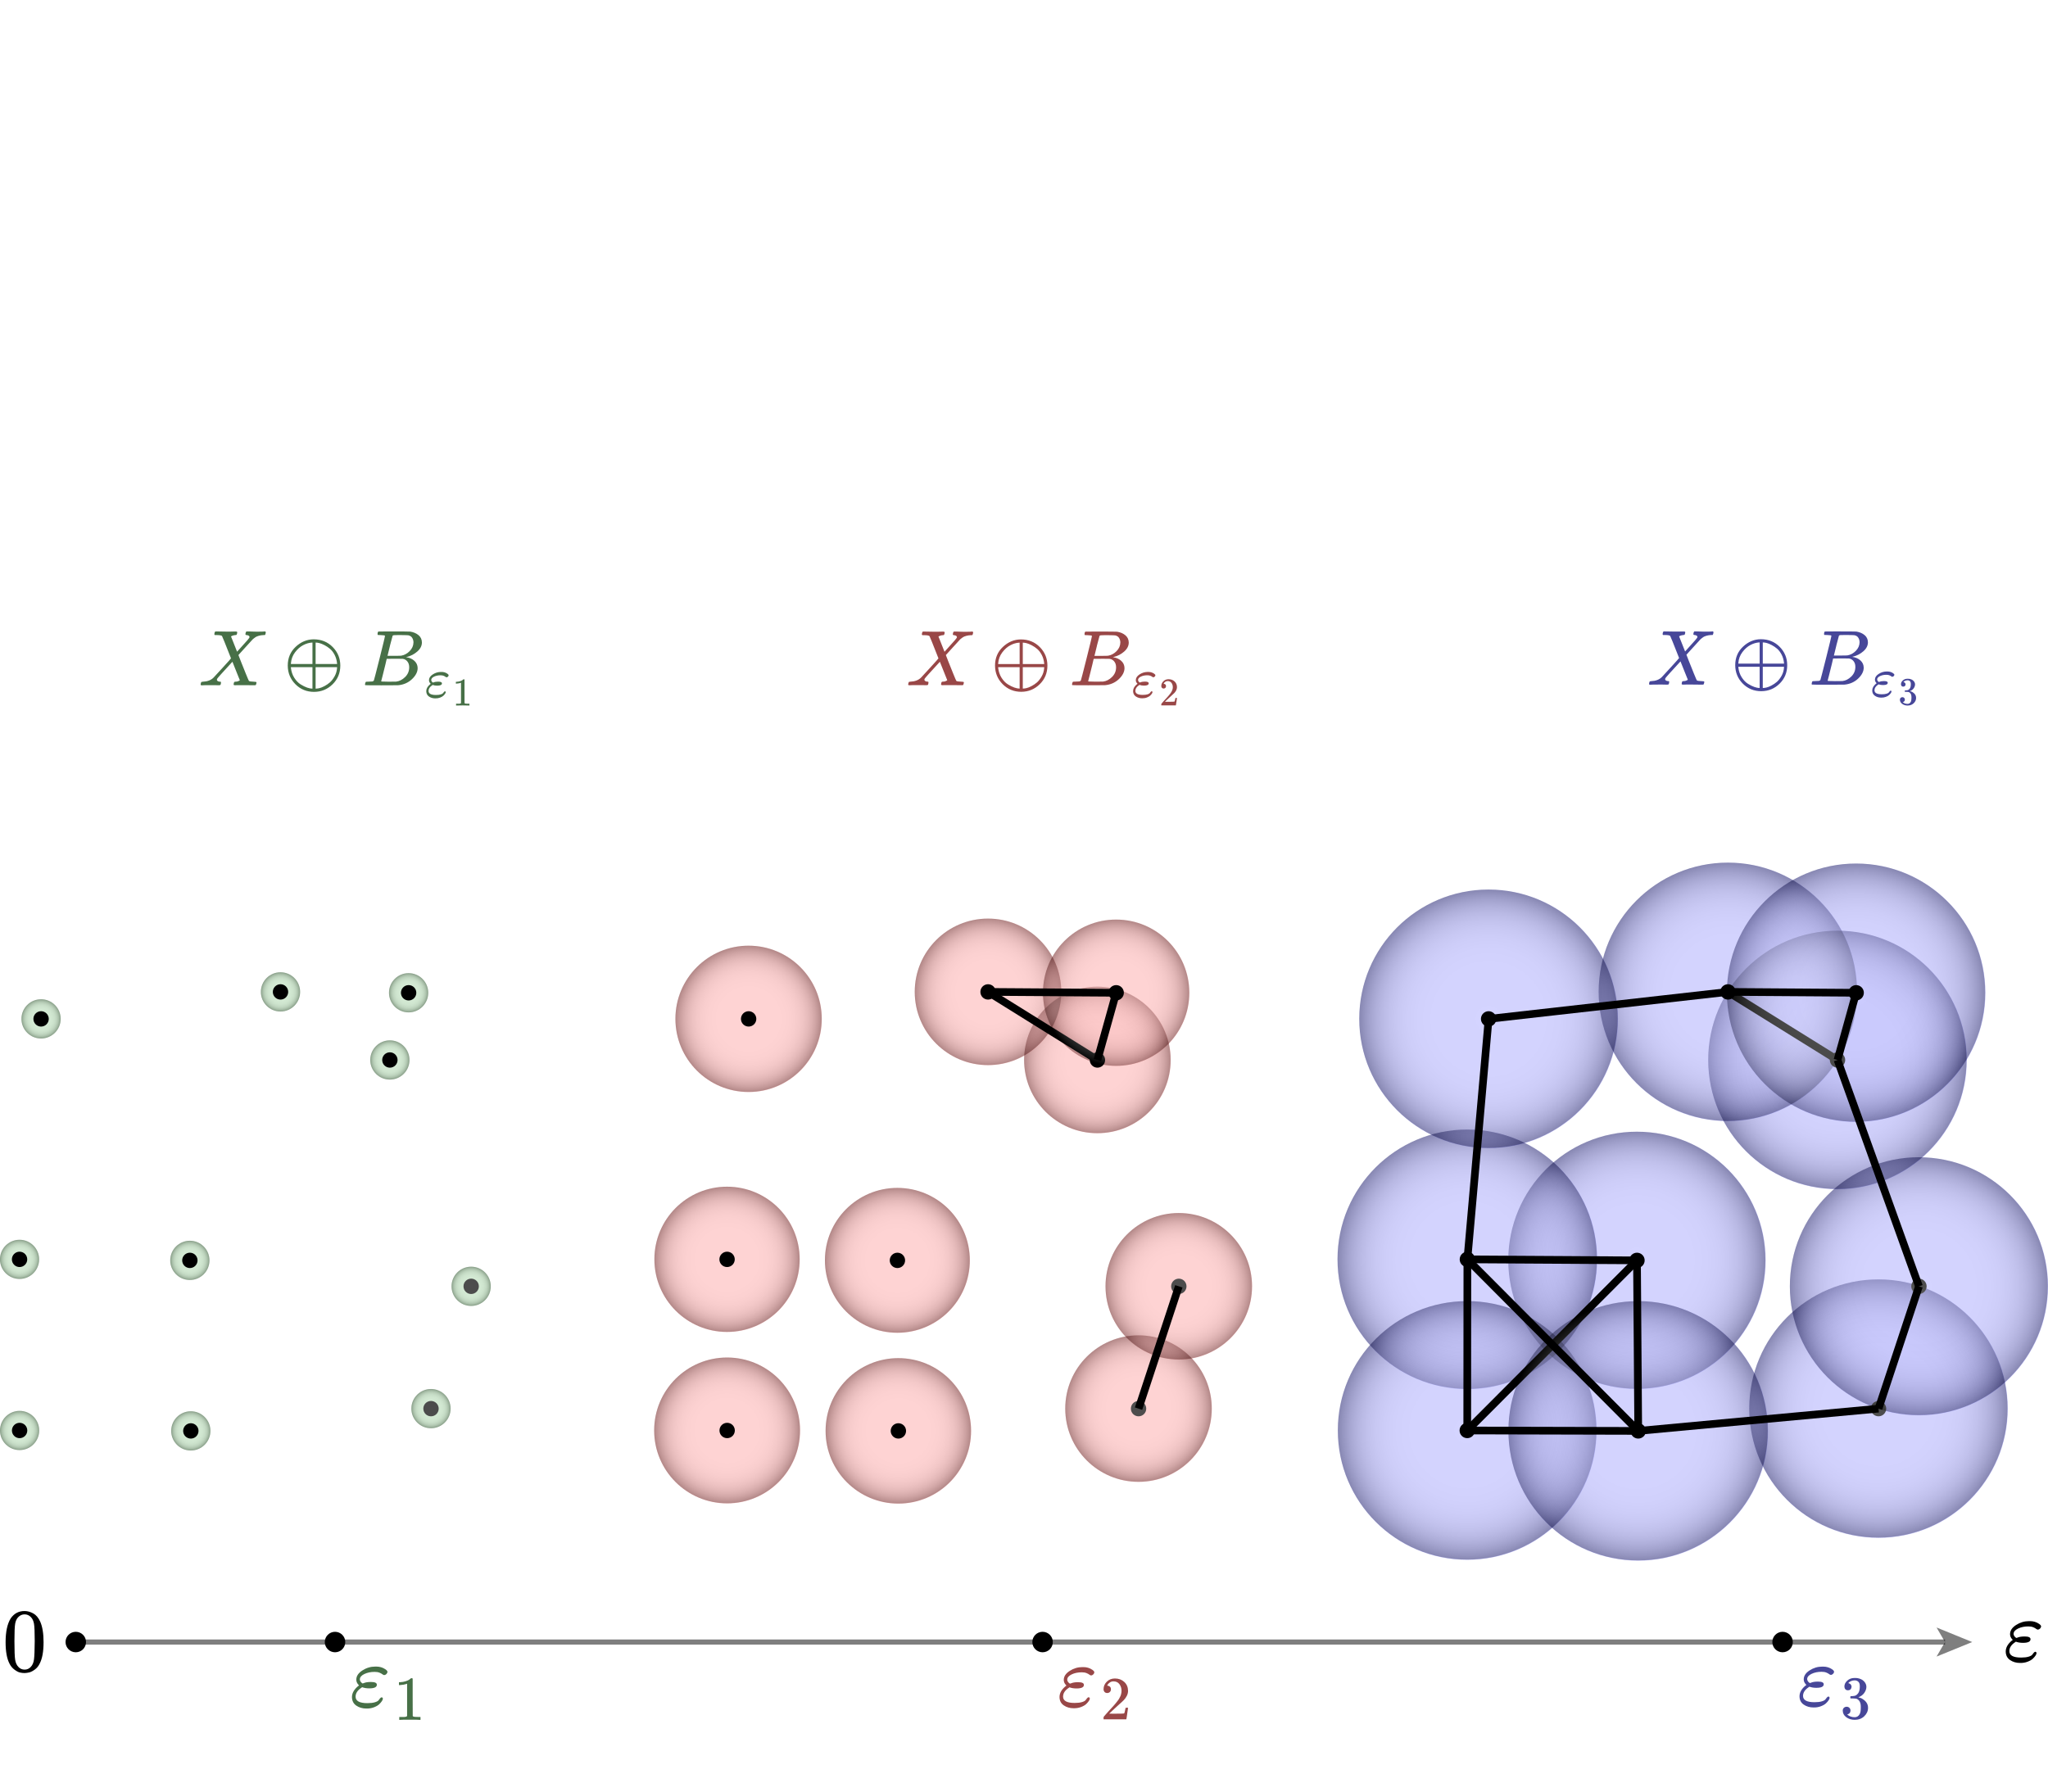 <svg version="1.2" xmlns="http://www.w3.org/2000/svg" viewBox="0 0 800 700">
  <circle
    fill="#339933"
    fill-opacity="0.3"
    cx="152.297"
    cy="414.152"
    stroke="none"
    r="7.669"
  >
    <title>`P3`.circle1</title>
  </circle>
  <circle
    fill="#339933"
    fill-opacity="0.3"
    cx="159.621"
    cy="387.893"
    stroke="none"
    r="7.669"
  >
    <title>`P2`.circle1</title>
  </circle>
  <circle
    fill="#339933"
    fill-opacity="0.3"
    cx="7.641"
    cy="492.052"
    stroke="none"
    r="7.655"
  >
    <title>`P9`.circle1</title>
  </circle>
  <circle
    fill="#339933"
    fill-opacity="0.3"
    cx="184.05"
    cy="502.585"
    stroke="none"
    r="7.669"
  >
    <title>`P4`.circle1</title>
  </circle>
  <circle
    fill="#339933"
    fill-opacity="0.3"
    cx="16.047"
    cy="398.095"
    stroke="none"
    r="7.67"
  >
    <title>`P10`.circle1</title>
  </circle>
  <circle
    fill="#339933"
    fill-opacity="0.3"
    cx="74.167"
    cy="492.446"
    stroke="none"
    r="7.669"
  >
    <title>`P8`.circle1</title>
  </circle>
  <circle
    fill="#339933"
    fill-opacity="0.3"
    cx="109.574"
    cy="387.551"
    stroke="none"
    r="7.67"
  >
    <title>`P1`.circle1</title>
  </circle>
  <circle
    fill="#339933"
    fill-opacity="0.3"
    cx="7.66"
    cy="558.91"
    stroke="none"
    r="7.665"
  >
    <title>`P7`.circle1</title>
  </circle>
  <circle
    fill="#339933"
    fill-opacity="0.3"
    cx="168.361"
    cy="550.373"
    stroke="none"
    r="7.669"
  >
    <title>`P5`.circle1</title>
  </circle>
  <circle
    fill="#339933"
    fill-opacity="0.3"
    cx="74.542"
    cy="559.076"
    stroke="none"
    r="7.67"
  >
    <title>`P6`.circle1</title>
  </circle>
  <g
    transform="rotate(0, 144.627, 406.483)translate(144.627, 406.483)"
  >
    <!--?xml version="1.0" encoding="utf-8"?-->
    <!-- Generator: Adobe Illustrator 26.3.1, SVG Export Plug-In . SVG Version: 6.00 Build 0)  -->
    <svg
      version="1.1"
      id="Layer_1"
      xmlns="http://www.w3.org/2000/svg"
      xmlns:xlink="http://www.w3.org/1999/xlink"
      x="0px"
      y="0px"
      viewBox="0 0 92.9 92.9"
      style="enable-background: new 0 0 92.9 92.9"
      xml:space="preserve"
      width="15.339"
      height="15.339"
    >
      <style type="text/css">
        .st0 {
          opacity: 0.3;
          fill: url(#SVGID_1_);
        }
      </style>
      <radialGradient
        id="SVGID_1_"
        cx="46.444"
        cy="46.444"
        r="46.444"
        gradientUnits="userSpaceOnUse"
      >
        <stop offset="9.860697e-02" style="stop-color: #ffffff"></stop>
        <stop offset="0.426" style="stop-color: #fdfdfd"></stop>
        <stop offset="0.547" style="stop-color: #f6f6f6"></stop>
        <stop offset="0.635" style="stop-color: #eaeaea"></stop>
        <stop offset="0.706" style="stop-color: #d9d9d9"></stop>
        <stop offset="0.767" style="stop-color: #c3c3c3"></stop>
        <stop offset="0.821" style="stop-color: #a8a8a8"></stop>
        <stop offset="0.87" style="stop-color: #878787"></stop>
        <stop offset="0.915" style="stop-color: #616161"></stop>
        <stop offset="0.957" style="stop-color: #353535"></stop>
        <stop offset="0.995" style="stop-color: #070707"></stop>
        <stop offset="1" style="stop-color: #000000"></stop>
      </radialGradient>
      <circle class="st0" cx="46.4" cy="46.4" r="46.4"></circle>
    </svg>
  </g>
  <circle
    fill="#ff3333"
    fill-opacity="0.3"
    cx="428.685"
    cy="414.152"
    stroke="none"
    r="28.643"
  >
    <title>`P3`.circle2</title>
  </circle>
  <circle
    fill="#ff3333"
    fill-opacity="0.3"
    cx="436.009"
    cy="387.893"
    stroke="none"
    r="28.601"
  >
    <title>`P2`.circle2</title>
  </circle>
  <circle
    fill="#ff3333"
    fill-opacity="0.3"
    cx="284.015"
    cy="492.052"
    stroke="none"
    r="28.392"
  >
    <title>`P9`.circle2</title>
  </circle>
  <circle
    fill="#ff3333"
    fill-opacity="0.3"
    cx="460.48"
    cy="502.585"
    stroke="none"
    r="28.637"
  >
    <title>`P4`.circle2</title>
  </circle>
  <circle
    fill="#ff3333"
    fill-opacity="0.3"
    cx="292.435"
    cy="398.095"
    stroke="none"
    r="28.601"
  >
    <title>`P10`.circle2</title>
  </circle>
  <circle
    fill="#ff3333"
    fill-opacity="0.3"
    cx="350.555"
    cy="492.446"
    stroke="none"
    r="28.316"
  >
    <title>`P8`.circle2</title>
  </circle>
  <circle
    fill="#ff3333"
    fill-opacity="0.3"
    cx="385.963"
    cy="387.551"
    stroke="none"
    r="28.643"
  >
    <title>`P1`.circle2</title>
  </circle>
  <circle
    fill="#ff3333"
    fill-opacity="0.3"
    cx="284.044"
    cy="558.91"
    stroke="none"
    r="28.508"
  >
    <title>`P7`.circle2</title>
  </circle>
  <circle
    fill="#ff3333"
    fill-opacity="0.3"
    cx="444.749"
    cy="550.373"
    stroke="none"
    r="28.637"
  >
    <title>`P5`.circle2</title>
  </circle>
  <circle
    fill="#ff3333"
    fill-opacity="0.3"
    cx="350.93"
    cy="559.076"
    stroke="none"
    r="28.431"
  >
    <title>`P6`.circle2</title>
  </circle>
  <g
    transform="rotate(0, 400.042, 385.509)translate(400.042, 385.509)"
  >
    <!--?xml version="1.0" encoding="utf-8"?-->
    <!-- Generator: Adobe Illustrator 26.3.1, SVG Export Plug-In . SVG Version: 6.00 Build 0)  -->
    <svg
      version="1.1"
      id="Layer_1"
      xmlns="http://www.w3.org/2000/svg"
      xmlns:xlink="http://www.w3.org/1999/xlink"
      x="0px"
      y="0px"
      viewBox="0 0 92.9 92.9"
      style="enable-background: new 0 0 92.9 92.9"
      xml:space="preserve"
      width="57.285"
      height="57.285"
    >
      <style type="text/css">
        .st0 {
          opacity: 0.3;
          fill: url(#SVGID_1_);
        }
      </style>
      <radialGradient
        id="SVGID_1_"
        cx="46.444"
        cy="46.444"
        r="46.444"
        gradientUnits="userSpaceOnUse"
      >
        <stop offset="9.860697e-02" style="stop-color: #ffffff"></stop>
        <stop offset="0.426" style="stop-color: #fdfdfd"></stop>
        <stop offset="0.547" style="stop-color: #f6f6f6"></stop>
        <stop offset="0.635" style="stop-color: #eaeaea"></stop>
        <stop offset="0.706" style="stop-color: #d9d9d9"></stop>
        <stop offset="0.767" style="stop-color: #c3c3c3"></stop>
        <stop offset="0.821" style="stop-color: #a8a8a8"></stop>
        <stop offset="0.87" style="stop-color: #878787"></stop>
        <stop offset="0.915" style="stop-color: #616161"></stop>
        <stop offset="0.957" style="stop-color: #353535"></stop>
        <stop offset="0.995" style="stop-color: #070707"></stop>
        <stop offset="1" style="stop-color: #000000"></stop>
      </radialGradient>
      <circle class="st0" cx="46.4" cy="46.4" r="46.4"></circle>
    </svg>
  </g>
  <circle
    fill="#3333ff"
    fill-opacity="0.3"
    cx="717.779"
    cy="414.152"
    stroke="none"
    r="50.508"
  >
    <title>`P3`.circle3</title>
  </circle>
  <circle
    fill="#3333ff"
    fill-opacity="0.3"
    cx="725.067"
    cy="387.893"
    stroke="none"
    r="50.492"
  >
    <title>`P2`.circle3</title>
  </circle>
  <circle
    fill="#3333ff"
    fill-opacity="0.3"
    cx="573.191"
    cy="492.052"
    stroke="none"
    r="50.721"
  >
    <title>`P9`.circle3</title>
  </circle>
  <circle
    fill="#3333ff"
    fill-opacity="0.3"
    cx="749.592"
    cy="502.585"
    stroke="none"
    r="50.428"
  >
    <title>`P4`.circle3</title>
  </circle>
  <circle
    fill="#3333ff"
    fill-opacity="0.3"
    cx="581.493"
    cy="398.095"
    stroke="none"
    r="50.532"
  >
    <title>`P10`.circle3</title>
  </circle>
  <circle
    fill="#3333ff"
    fill-opacity="0.3"
    cx="639.446"
    cy="492.446"
    stroke="none"
    r="50.273"
  >
    <title>`P8`.circle3</title>
  </circle>
  <circle
    fill="#3333ff"
    fill-opacity="0.3"
    cx="674.986"
    cy="387.551"
    stroke="none"
    r="50.508"
  >
    <title>`P1`.circle3</title>
  </circle>
  <circle
    fill="#3333ff"
    fill-opacity="0.3"
    cx="573.143"
    cy="558.91"
    stroke="none"
    r="50.55"
  >
    <title>`P7`.circle3</title>
  </circle>
  <circle
    fill="#3333ff"
    fill-opacity="0.3"
    cx="733.796"
    cy="550.373"
    stroke="none"
    r="50.496"
  >
    <title>`P5`.circle3</title>
  </circle>
  <circle
    fill="#3333ff"
    fill-opacity="0.3"
    cx="639.935"
    cy="559.076"
    stroke="none"
    r="50.709"
  >
    <title>`P6`.circle3</title>
  </circle>
  <g
    transform="rotate(0, 667.271, 363.644)translate(667.271, 363.644)"
  >
    <!--?xml version="1.0" encoding="utf-8"?-->
    <!-- Generator: Adobe Illustrator 26.3.1, SVG Export Plug-In . SVG Version: 6.00 Build 0)  -->
    <svg
      version="1.1"
      id="Layer_1"
      xmlns="http://www.w3.org/2000/svg"
      xmlns:xlink="http://www.w3.org/1999/xlink"
      x="0px"
      y="0px"
      viewBox="0 0 92.9 92.9"
      style="enable-background: new 0 0 92.9 92.9"
      xml:space="preserve"
      width="101.017"
      height="101.017"
    >
      <style type="text/css">
        .st0 {
          opacity: 0.3;
          fill: url(#SVGID_1_);
        }
      </style>
      <radialGradient
        id="SVGID_1_"
        cx="46.444"
        cy="46.444"
        r="46.444"
        gradientUnits="userSpaceOnUse"
      >
        <stop offset="9.860697e-02" style="stop-color: #ffffff"></stop>
        <stop offset="0.426" style="stop-color: #fdfdfd"></stop>
        <stop offset="0.547" style="stop-color: #f6f6f6"></stop>
        <stop offset="0.635" style="stop-color: #eaeaea"></stop>
        <stop offset="0.706" style="stop-color: #d9d9d9"></stop>
        <stop offset="0.767" style="stop-color: #c3c3c3"></stop>
        <stop offset="0.821" style="stop-color: #a8a8a8"></stop>
        <stop offset="0.87" style="stop-color: #878787"></stop>
        <stop offset="0.915" style="stop-color: #616161"></stop>
        <stop offset="0.957" style="stop-color: #353535"></stop>
        <stop offset="0.995" style="stop-color: #070707"></stop>
        <stop offset="1" style="stop-color: #000000"></stop>
      </radialGradient>
      <circle class="st0" cx="46.4" cy="46.4" r="46.4"></circle>
    </svg>
  </g>
  <g
    transform="rotate(0, 101.905, 379.881)translate(101.905, 379.881)"
  >
    <!--?xml version="1.0" encoding="utf-8"?-->
    <!-- Generator: Adobe Illustrator 26.3.1, SVG Export Plug-In . SVG Version: 6.00 Build 0)  -->
    <svg
      version="1.1"
      id="Layer_1"
      xmlns="http://www.w3.org/2000/svg"
      xmlns:xlink="http://www.w3.org/1999/xlink"
      x="0px"
      y="0px"
      viewBox="0 0 92.9 92.9"
      style="enable-background: new 0 0 92.9 92.9"
      xml:space="preserve"
      width="15.339"
      height="15.339"
    >
      <style type="text/css">
        .st0 {
          opacity: 0.3;
          fill: url(#SVGID_1_);
        }
      </style>
      <radialGradient
        id="SVGID_1_"
        cx="46.444"
        cy="46.444"
        r="46.444"
        gradientUnits="userSpaceOnUse"
      >
        <stop offset="9.860697e-02" style="stop-color: #ffffff"></stop>
        <stop offset="0.426" style="stop-color: #fdfdfd"></stop>
        <stop offset="0.547" style="stop-color: #f6f6f6"></stop>
        <stop offset="0.635" style="stop-color: #eaeaea"></stop>
        <stop offset="0.706" style="stop-color: #d9d9d9"></stop>
        <stop offset="0.767" style="stop-color: #c3c3c3"></stop>
        <stop offset="0.821" style="stop-color: #a8a8a8"></stop>
        <stop offset="0.87" style="stop-color: #878787"></stop>
        <stop offset="0.915" style="stop-color: #616161"></stop>
        <stop offset="0.957" style="stop-color: #353535"></stop>
        <stop offset="0.995" style="stop-color: #070707"></stop>
        <stop offset="1" style="stop-color: #000000"></stop>
      </radialGradient>
      <circle class="st0" cx="46.4" cy="46.4" r="46.4"></circle>
    </svg>
  </g>
  <g
    transform="rotate(0, 357.32, 358.908)translate(357.32, 358.908)"
  >
    <!--?xml version="1.0" encoding="utf-8"?-->
    <!-- Generator: Adobe Illustrator 26.3.1, SVG Export Plug-In . SVG Version: 6.00 Build 0)  -->
    <svg
      version="1.1"
      id="Layer_1"
      xmlns="http://www.w3.org/2000/svg"
      xmlns:xlink="http://www.w3.org/1999/xlink"
      x="0px"
      y="0px"
      viewBox="0 0 92.9 92.9"
      style="enable-background: new 0 0 92.9 92.9"
      xml:space="preserve"
      width="57.285"
      height="57.285"
    >
      <style type="text/css">
        .st0 {
          opacity: 0.3;
          fill: url(#SVGID_1_);
        }
      </style>
      <radialGradient
        id="SVGID_1_"
        cx="46.444"
        cy="46.444"
        r="46.444"
        gradientUnits="userSpaceOnUse"
      >
        <stop offset="9.860697e-02" style="stop-color: #ffffff"></stop>
        <stop offset="0.426" style="stop-color: #fdfdfd"></stop>
        <stop offset="0.547" style="stop-color: #f6f6f6"></stop>
        <stop offset="0.635" style="stop-color: #eaeaea"></stop>
        <stop offset="0.706" style="stop-color: #d9d9d9"></stop>
        <stop offset="0.767" style="stop-color: #c3c3c3"></stop>
        <stop offset="0.821" style="stop-color: #a8a8a8"></stop>
        <stop offset="0.87" style="stop-color: #878787"></stop>
        <stop offset="0.915" style="stop-color: #616161"></stop>
        <stop offset="0.957" style="stop-color: #353535"></stop>
        <stop offset="0.995" style="stop-color: #070707"></stop>
        <stop offset="1" style="stop-color: #000000"></stop>
      </radialGradient>
      <circle class="st0" cx="46.4" cy="46.4" r="46.4"></circle>
    </svg>
  </g>
  <g
    transform="rotate(0, 624.477, 337.042)translate(624.477, 337.042)"
  >
    <!--?xml version="1.0" encoding="utf-8"?-->
    <!-- Generator: Adobe Illustrator 26.3.1, SVG Export Plug-In . SVG Version: 6.00 Build 0)  -->
    <svg
      version="1.1"
      id="Layer_1"
      xmlns="http://www.w3.org/2000/svg"
      xmlns:xlink="http://www.w3.org/1999/xlink"
      x="0px"
      y="0px"
      viewBox="0 0 92.9 92.9"
      style="enable-background: new 0 0 92.9 92.9"
      xml:space="preserve"
      width="101.017"
      height="101.017"
    >
      <style type="text/css">
        .st0 {
          opacity: 0.3;
          fill: url(#SVGID_1_);
        }
      </style>
      <radialGradient
        id="SVGID_1_"
        cx="46.444"
        cy="46.444"
        r="46.444"
        gradientUnits="userSpaceOnUse"
      >
        <stop offset="9.860697e-02" style="stop-color: #ffffff"></stop>
        <stop offset="0.426" style="stop-color: #fdfdfd"></stop>
        <stop offset="0.547" style="stop-color: #f6f6f6"></stop>
        <stop offset="0.635" style="stop-color: #eaeaea"></stop>
        <stop offset="0.706" style="stop-color: #d9d9d9"></stop>
        <stop offset="0.767" style="stop-color: #c3c3c3"></stop>
        <stop offset="0.821" style="stop-color: #a8a8a8"></stop>
        <stop offset="0.87" style="stop-color: #878787"></stop>
        <stop offset="0.915" style="stop-color: #616161"></stop>
        <stop offset="0.957" style="stop-color: #353535"></stop>
        <stop offset="0.995" style="stop-color: #070707"></stop>
        <stop offset="1" style="stop-color: #000000"></stop>
      </radialGradient>
      <circle class="st0" cx="46.4" cy="46.4" r="46.4"></circle>
    </svg>
  </g>
  <g>
    <path
      d="M 717.779 414.152 L 674.986 387.551"
      stroke-opacity="1"
      stroke-width="3"
      stroke="#000000"
      stroke-linecap="butt"
    ></path>
    <title>`C3P3P1`.line</title>
  </g>
  <g
    transform="rotate(0, 66.497, 484.777)translate(66.497, 484.777)"
  >
    <!--?xml version="1.0" encoding="utf-8"?-->
    <!-- Generator: Adobe Illustrator 26.3.1, SVG Export Plug-In . SVG Version: 6.00 Build 0)  -->
    <svg
      version="1.1"
      id="Layer_1"
      xmlns="http://www.w3.org/2000/svg"
      xmlns:xlink="http://www.w3.org/1999/xlink"
      x="0px"
      y="0px"
      viewBox="0 0 92.9 92.9"
      style="enable-background: new 0 0 92.9 92.9"
      xml:space="preserve"
      width="15.339"
      height="15.339"
    >
      <style type="text/css">
        .st0 {
          opacity: 0.3;
          fill: url(#SVGID_1_);
        }
      </style>
      <radialGradient
        id="SVGID_1_"
        cx="46.444"
        cy="46.444"
        r="46.444"
        gradientUnits="userSpaceOnUse"
      >
        <stop offset="9.860697e-02" style="stop-color: #ffffff"></stop>
        <stop offset="0.426" style="stop-color: #fdfdfd"></stop>
        <stop offset="0.547" style="stop-color: #f6f6f6"></stop>
        <stop offset="0.635" style="stop-color: #eaeaea"></stop>
        <stop offset="0.706" style="stop-color: #d9d9d9"></stop>
        <stop offset="0.767" style="stop-color: #c3c3c3"></stop>
        <stop offset="0.821" style="stop-color: #a8a8a8"></stop>
        <stop offset="0.87" style="stop-color: #878787"></stop>
        <stop offset="0.915" style="stop-color: #616161"></stop>
        <stop offset="0.957" style="stop-color: #353535"></stop>
        <stop offset="0.995" style="stop-color: #070707"></stop>
        <stop offset="1" style="stop-color: #000000"></stop>
      </radialGradient>
      <circle class="st0" cx="46.4" cy="46.4" r="46.4"></circle>
    </svg>
  </g>
  <g
    transform="rotate(0, 322.239, 464.13)translate(322.239, 464.13)"
  >
    <!--?xml version="1.0" encoding="utf-8"?-->
    <!-- Generator: Adobe Illustrator 26.3.1, SVG Export Plug-In . SVG Version: 6.00 Build 0)  -->
    <svg
      version="1.1"
      id="Layer_1"
      xmlns="http://www.w3.org/2000/svg"
      xmlns:xlink="http://www.w3.org/1999/xlink"
      x="0px"
      y="0px"
      viewBox="0 0 92.9 92.9"
      style="enable-background: new 0 0 92.9 92.9"
      xml:space="preserve"
      width="56.632"
      height="56.632"
    >
      <style type="text/css">
        .st0 {
          opacity: 0.3;
          fill: url(#SVGID_1_);
        }
      </style>
      <radialGradient
        id="SVGID_1_"
        cx="46.444"
        cy="46.444"
        r="46.444"
        gradientUnits="userSpaceOnUse"
      >
        <stop offset="9.860697e-02" style="stop-color: #ffffff"></stop>
        <stop offset="0.426" style="stop-color: #fdfdfd"></stop>
        <stop offset="0.547" style="stop-color: #f6f6f6"></stop>
        <stop offset="0.635" style="stop-color: #eaeaea"></stop>
        <stop offset="0.706" style="stop-color: #d9d9d9"></stop>
        <stop offset="0.767" style="stop-color: #c3c3c3"></stop>
        <stop offset="0.821" style="stop-color: #a8a8a8"></stop>
        <stop offset="0.87" style="stop-color: #878787"></stop>
        <stop offset="0.915" style="stop-color: #616161"></stop>
        <stop offset="0.957" style="stop-color: #353535"></stop>
        <stop offset="0.995" style="stop-color: #070707"></stop>
        <stop offset="1" style="stop-color: #000000"></stop>
      </radialGradient>
      <circle class="st0" cx="46.4" cy="46.4" r="46.4"></circle>
    </svg>
  </g>
  <g
    transform="rotate(0, 589.174, 442.174)translate(589.174, 442.174)"
  >
    <!--?xml version="1.0" encoding="utf-8"?-->
    <!-- Generator: Adobe Illustrator 26.3.1, SVG Export Plug-In . SVG Version: 6.00 Build 0)  -->
    <svg
      version="1.1"
      id="Layer_1"
      xmlns="http://www.w3.org/2000/svg"
      xmlns:xlink="http://www.w3.org/1999/xlink"
      x="0px"
      y="0px"
      viewBox="0 0 92.9 92.9"
      style="enable-background: new 0 0 92.9 92.9"
      xml:space="preserve"
      width="100.545"
      height="100.545"
    >
      <style type="text/css">
        .st0 {
          opacity: 0.3;
          fill: url(#SVGID_1_);
        }
      </style>
      <radialGradient
        id="SVGID_1_"
        cx="46.444"
        cy="46.444"
        r="46.444"
        gradientUnits="userSpaceOnUse"
      >
        <stop offset="9.860697e-02" style="stop-color: #ffffff"></stop>
        <stop offset="0.426" style="stop-color: #fdfdfd"></stop>
        <stop offset="0.547" style="stop-color: #f6f6f6"></stop>
        <stop offset="0.635" style="stop-color: #eaeaea"></stop>
        <stop offset="0.706" style="stop-color: #d9d9d9"></stop>
        <stop offset="0.767" style="stop-color: #c3c3c3"></stop>
        <stop offset="0.821" style="stop-color: #a8a8a8"></stop>
        <stop offset="0.87" style="stop-color: #878787"></stop>
        <stop offset="0.915" style="stop-color: #616161"></stop>
        <stop offset="0.957" style="stop-color: #353535"></stop>
        <stop offset="0.995" style="stop-color: #070707"></stop>
        <stop offset="1" style="stop-color: #000000"></stop>
      </radialGradient>
      <circle class="st0" cx="46.4" cy="46.4" r="46.4"></circle>
    </svg>
  </g>
  <g
    transform="rotate(0, -0.014, 484.396)translate(-0.014, 484.396)"
  >
    <!--?xml version="1.0" encoding="utf-8"?-->
    <!-- Generator: Adobe Illustrator 26.3.1, SVG Export Plug-In . SVG Version: 6.00 Build 0)  -->
    <svg
      version="1.1"
      id="Layer_1"
      xmlns="http://www.w3.org/2000/svg"
      xmlns:xlink="http://www.w3.org/1999/xlink"
      x="0px"
      y="0px"
      viewBox="0 0 92.9 92.9"
      style="enable-background: new 0 0 92.9 92.9"
      xml:space="preserve"
      width="15.31"
      height="15.31"
    >
      <style type="text/css">
        .st0 {
          opacity: 0.3;
          fill: url(#SVGID_1_);
        }
      </style>
      <radialGradient
        id="SVGID_1_"
        cx="46.444"
        cy="46.444"
        r="46.444"
        gradientUnits="userSpaceOnUse"
      >
        <stop offset="9.860697e-02" style="stop-color: #ffffff"></stop>
        <stop offset="0.426" style="stop-color: #fdfdfd"></stop>
        <stop offset="0.547" style="stop-color: #f6f6f6"></stop>
        <stop offset="0.635" style="stop-color: #eaeaea"></stop>
        <stop offset="0.706" style="stop-color: #d9d9d9"></stop>
        <stop offset="0.767" style="stop-color: #c3c3c3"></stop>
        <stop offset="0.821" style="stop-color: #a8a8a8"></stop>
        <stop offset="0.87" style="stop-color: #878787"></stop>
        <stop offset="0.915" style="stop-color: #616161"></stop>
        <stop offset="0.957" style="stop-color: #353535"></stop>
        <stop offset="0.995" style="stop-color: #070707"></stop>
        <stop offset="1" style="stop-color: #000000"></stop>
      </radialGradient>
      <circle class="st0" cx="46.4" cy="46.4" r="46.4"></circle>
    </svg>
  </g>
  <g
    transform="rotate(0, 255.623, 463.659)translate(255.623, 463.659)"
  >
    <!--?xml version="1.0" encoding="utf-8"?-->
    <!-- Generator: Adobe Illustrator 26.3.1, SVG Export Plug-In . SVG Version: 6.00 Build 0)  -->
    <svg
      version="1.1"
      id="Layer_1"
      xmlns="http://www.w3.org/2000/svg"
      xmlns:xlink="http://www.w3.org/1999/xlink"
      x="0px"
      y="0px"
      viewBox="0 0 92.9 92.9"
      style="enable-background: new 0 0 92.9 92.9"
      xml:space="preserve"
      width="56.785"
      height="56.785"
    >
      <style type="text/css">
        .st0 {
          opacity: 0.3;
          fill: url(#SVGID_1_);
        }
      </style>
      <radialGradient
        id="SVGID_1_"
        cx="46.444"
        cy="46.444"
        r="46.444"
        gradientUnits="userSpaceOnUse"
      >
        <stop offset="9.860697e-02" style="stop-color: #ffffff"></stop>
        <stop offset="0.426" style="stop-color: #fdfdfd"></stop>
        <stop offset="0.547" style="stop-color: #f6f6f6"></stop>
        <stop offset="0.635" style="stop-color: #eaeaea"></stop>
        <stop offset="0.706" style="stop-color: #d9d9d9"></stop>
        <stop offset="0.767" style="stop-color: #c3c3c3"></stop>
        <stop offset="0.821" style="stop-color: #a8a8a8"></stop>
        <stop offset="0.87" style="stop-color: #878787"></stop>
        <stop offset="0.915" style="stop-color: #616161"></stop>
        <stop offset="0.957" style="stop-color: #353535"></stop>
        <stop offset="0.995" style="stop-color: #070707"></stop>
        <stop offset="1" style="stop-color: #000000"></stop>
      </radialGradient>
      <circle class="st0" cx="46.4" cy="46.4" r="46.4"></circle>
    </svg>
  </g>
  <g
    transform="rotate(0, 522.471, 441.331)translate(522.471, 441.331)"
  >
    <!--?xml version="1.0" encoding="utf-8"?-->
    <!-- Generator: Adobe Illustrator 26.3.1, SVG Export Plug-In . SVG Version: 6.00 Build 0)  -->
    <svg
      version="1.1"
      id="Layer_1"
      xmlns="http://www.w3.org/2000/svg"
      xmlns:xlink="http://www.w3.org/1999/xlink"
      x="0px"
      y="0px"
      viewBox="0 0 92.9 92.9"
      style="enable-background: new 0 0 92.9 92.9"
      xml:space="preserve"
      width="101.441"
      height="101.441"
    >
      <style type="text/css">
        .st0 {
          opacity: 0.3;
          fill: url(#SVGID_1_);
        }
      </style>
      <radialGradient
        id="SVGID_1_"
        cx="46.444"
        cy="46.444"
        r="46.444"
        gradientUnits="userSpaceOnUse"
      >
        <stop offset="9.860697e-02" style="stop-color: #ffffff"></stop>
        <stop offset="0.426" style="stop-color: #fdfdfd"></stop>
        <stop offset="0.547" style="stop-color: #f6f6f6"></stop>
        <stop offset="0.635" style="stop-color: #eaeaea"></stop>
        <stop offset="0.706" style="stop-color: #d9d9d9"></stop>
        <stop offset="0.767" style="stop-color: #c3c3c3"></stop>
        <stop offset="0.821" style="stop-color: #a8a8a8"></stop>
        <stop offset="0.87" style="stop-color: #878787"></stop>
        <stop offset="0.915" style="stop-color: #616161"></stop>
        <stop offset="0.957" style="stop-color: #353535"></stop>
        <stop offset="0.995" style="stop-color: #070707"></stop>
        <stop offset="1" style="stop-color: #000000"></stop>
      </radialGradient>
      <circle class="st0" cx="46.4" cy="46.4" r="46.4"></circle>
    </svg>
  </g>
  <g>
    <path
      d="M 639.446 492.446 L 573.191 492.052"
      stroke-opacity="1"
      stroke-width="3"
      stroke="#000000"
      stroke-linecap="butt"
    ></path>
    <title>`C3P8P9`.line</title>
  </g>
  <g
    transform="rotate(0, 8.377, 390.425)translate(8.377, 390.425)"
  >
    <!--?xml version="1.0" encoding="utf-8"?-->
    <!-- Generator: Adobe Illustrator 26.3.1, SVG Export Plug-In . SVG Version: 6.00 Build 0)  -->
    <svg
      version="1.1"
      id="Layer_1"
      xmlns="http://www.w3.org/2000/svg"
      xmlns:xlink="http://www.w3.org/1999/xlink"
      x="0px"
      y="0px"
      viewBox="0 0 92.9 92.9"
      style="enable-background: new 0 0 92.9 92.9"
      xml:space="preserve"
      width="15.339"
      height="15.339"
    >
      <style type="text/css">
        .st0 {
          opacity: 0.3;
          fill: url(#SVGID_1_);
        }
      </style>
      <radialGradient
        id="SVGID_1_"
        cx="46.444"
        cy="46.444"
        r="46.444"
        gradientUnits="userSpaceOnUse"
      >
        <stop offset="9.860697e-02" style="stop-color: #ffffff"></stop>
        <stop offset="0.426" style="stop-color: #fdfdfd"></stop>
        <stop offset="0.547" style="stop-color: #f6f6f6"></stop>
        <stop offset="0.635" style="stop-color: #eaeaea"></stop>
        <stop offset="0.706" style="stop-color: #d9d9d9"></stop>
        <stop offset="0.767" style="stop-color: #c3c3c3"></stop>
        <stop offset="0.821" style="stop-color: #a8a8a8"></stop>
        <stop offset="0.87" style="stop-color: #878787"></stop>
        <stop offset="0.915" style="stop-color: #616161"></stop>
        <stop offset="0.957" style="stop-color: #353535"></stop>
        <stop offset="0.995" style="stop-color: #070707"></stop>
        <stop offset="1" style="stop-color: #000000"></stop>
      </radialGradient>
      <circle class="st0" cx="46.4" cy="46.4" r="46.4"></circle>
    </svg>
  </g>
  <g
    transform="rotate(0, 263.834, 369.494)translate(263.834, 369.494)"
  >
    <!--?xml version="1.0" encoding="utf-8"?-->
    <!-- Generator: Adobe Illustrator 26.3.1, SVG Export Plug-In . SVG Version: 6.00 Build 0)  -->
    <svg
      version="1.1"
      id="Layer_1"
      xmlns="http://www.w3.org/2000/svg"
      xmlns:xlink="http://www.w3.org/1999/xlink"
      x="0px"
      y="0px"
      viewBox="0 0 92.9 92.9"
      style="enable-background: new 0 0 92.9 92.9"
      xml:space="preserve"
      width="57.202"
      height="57.202"
    >
      <style type="text/css">
        .st0 {
          opacity: 0.3;
          fill: url(#SVGID_1_);
        }
      </style>
      <radialGradient
        id="SVGID_1_"
        cx="46.444"
        cy="46.444"
        r="46.444"
        gradientUnits="userSpaceOnUse"
      >
        <stop offset="9.860697e-02" style="stop-color: #ffffff"></stop>
        <stop offset="0.426" style="stop-color: #fdfdfd"></stop>
        <stop offset="0.547" style="stop-color: #f6f6f6"></stop>
        <stop offset="0.635" style="stop-color: #eaeaea"></stop>
        <stop offset="0.706" style="stop-color: #d9d9d9"></stop>
        <stop offset="0.767" style="stop-color: #c3c3c3"></stop>
        <stop offset="0.821" style="stop-color: #a8a8a8"></stop>
        <stop offset="0.87" style="stop-color: #878787"></stop>
        <stop offset="0.915" style="stop-color: #616161"></stop>
        <stop offset="0.957" style="stop-color: #353535"></stop>
        <stop offset="0.995" style="stop-color: #070707"></stop>
        <stop offset="1" style="stop-color: #000000"></stop>
      </radialGradient>
      <circle class="st0" cx="46.4" cy="46.4" r="46.4"></circle>
    </svg>
  </g>
  <g
    transform="rotate(0, 530.961, 347.563)translate(530.961, 347.563)"
  >
    <!--?xml version="1.0" encoding="utf-8"?-->
    <!-- Generator: Adobe Illustrator 26.3.1, SVG Export Plug-In . SVG Version: 6.00 Build 0)  -->
    <svg
      version="1.1"
      id="Layer_1"
      xmlns="http://www.w3.org/2000/svg"
      xmlns:xlink="http://www.w3.org/1999/xlink"
      x="0px"
      y="0px"
      viewBox="0 0 92.9 92.9"
      style="enable-background: new 0 0 92.9 92.9"
      xml:space="preserve"
      width="101.064"
      height="101.064"
    >
      <style type="text/css">
        .st0 {
          opacity: 0.3;
          fill: url(#SVGID_1_);
        }
      </style>
      <radialGradient
        id="SVGID_1_"
        cx="46.444"
        cy="46.444"
        r="46.444"
        gradientUnits="userSpaceOnUse"
      >
        <stop offset="9.860697e-02" style="stop-color: #ffffff"></stop>
        <stop offset="0.426" style="stop-color: #fdfdfd"></stop>
        <stop offset="0.547" style="stop-color: #f6f6f6"></stop>
        <stop offset="0.635" style="stop-color: #eaeaea"></stop>
        <stop offset="0.706" style="stop-color: #d9d9d9"></stop>
        <stop offset="0.767" style="stop-color: #c3c3c3"></stop>
        <stop offset="0.821" style="stop-color: #a8a8a8"></stop>
        <stop offset="0.87" style="stop-color: #878787"></stop>
        <stop offset="0.915" style="stop-color: #616161"></stop>
        <stop offset="0.957" style="stop-color: #353535"></stop>
        <stop offset="0.995" style="stop-color: #070707"></stop>
        <stop offset="1" style="stop-color: #000000"></stop>
      </radialGradient>
      <circle class="st0" cx="46.4" cy="46.4" r="46.4"></circle>
    </svg>
  </g>
  <g>
    <path
      d="M 581.493 398.095 L 674.986 387.551"
      stroke-opacity="1"
      stroke-width="3"
      stroke="#000000"
      stroke-linecap="butt"
    ></path>
    <title>`C3P10P1`.line</title>
  </g>
  <circle
    fill="#000000"
    fill-opacity="1"
    cx="152.297"
    cy="414.152"
    stroke="none"
    r="3"
  >
    <title>`P3`.dot1</title>
  </circle>
  <circle
    fill="#000000"
    fill-opacity="1"
    cx="428.685"
    cy="414.152"
    stroke="none"
    r="3"
  >
    <title>`P3`.dot2</title>
  </circle>
  <circle
    fill="#000000"
    fill-opacity="1"
    cx="717.779"
    cy="414.152"
    stroke="none"
    r="3"
  >
    <title>`P3`.dot3</title>
  </circle>
  <g
    transform="rotate(0, -0.004, 551.245)translate(-0.004, 551.245)"
  >
    <!--?xml version="1.0" encoding="utf-8"?-->
    <!-- Generator: Adobe Illustrator 26.3.1, SVG Export Plug-In . SVG Version: 6.00 Build 0)  -->
    <svg
      version="1.1"
      id="Layer_1"
      xmlns="http://www.w3.org/2000/svg"
      xmlns:xlink="http://www.w3.org/1999/xlink"
      x="0px"
      y="0px"
      viewBox="0 0 92.9 92.9"
      style="enable-background: new 0 0 92.9 92.9"
      xml:space="preserve"
      width="15.329"
      height="15.329"
    >
      <style type="text/css">
        .st0 {
          opacity: 0.3;
          fill: url(#SVGID_1_);
        }
      </style>
      <radialGradient
        id="SVGID_1_"
        cx="46.444"
        cy="46.444"
        r="46.444"
        gradientUnits="userSpaceOnUse"
      >
        <stop offset="9.860697e-02" style="stop-color: #ffffff"></stop>
        <stop offset="0.426" style="stop-color: #fdfdfd"></stop>
        <stop offset="0.547" style="stop-color: #f6f6f6"></stop>
        <stop offset="0.635" style="stop-color: #eaeaea"></stop>
        <stop offset="0.706" style="stop-color: #d9d9d9"></stop>
        <stop offset="0.767" style="stop-color: #c3c3c3"></stop>
        <stop offset="0.821" style="stop-color: #a8a8a8"></stop>
        <stop offset="0.87" style="stop-color: #878787"></stop>
        <stop offset="0.915" style="stop-color: #616161"></stop>
        <stop offset="0.957" style="stop-color: #353535"></stop>
        <stop offset="0.995" style="stop-color: #070707"></stop>
        <stop offset="1" style="stop-color: #000000"></stop>
      </radialGradient>
      <circle class="st0" cx="46.4" cy="46.4" r="46.4"></circle>
    </svg>
  </g>
  <g
    transform="rotate(0, 255.536, 530.402)translate(255.536, 530.402)"
  >
    <!--?xml version="1.0" encoding="utf-8"?-->
    <!-- Generator: Adobe Illustrator 26.3.1, SVG Export Plug-In . SVG Version: 6.00 Build 0)  -->
    <svg
      version="1.1"
      id="Layer_1"
      xmlns="http://www.w3.org/2000/svg"
      xmlns:xlink="http://www.w3.org/1999/xlink"
      x="0px"
      y="0px"
      viewBox="0 0 92.9 92.9"
      style="enable-background: new 0 0 92.9 92.9"
      xml:space="preserve"
      width="57.015"
      height="57.015"
    >
      <style type="text/css">
        .st0 {
          opacity: 0.3;
          fill: url(#SVGID_1_);
        }
      </style>
      <radialGradient
        id="SVGID_1_"
        cx="46.444"
        cy="46.444"
        r="46.444"
        gradientUnits="userSpaceOnUse"
      >
        <stop offset="9.860697e-02" style="stop-color: #ffffff"></stop>
        <stop offset="0.426" style="stop-color: #fdfdfd"></stop>
        <stop offset="0.547" style="stop-color: #f6f6f6"></stop>
        <stop offset="0.635" style="stop-color: #eaeaea"></stop>
        <stop offset="0.706" style="stop-color: #d9d9d9"></stop>
        <stop offset="0.767" style="stop-color: #c3c3c3"></stop>
        <stop offset="0.821" style="stop-color: #a8a8a8"></stop>
        <stop offset="0.87" style="stop-color: #878787"></stop>
        <stop offset="0.915" style="stop-color: #616161"></stop>
        <stop offset="0.957" style="stop-color: #353535"></stop>
        <stop offset="0.995" style="stop-color: #070707"></stop>
        <stop offset="1" style="stop-color: #000000"></stop>
      </radialGradient>
      <circle class="st0" cx="46.4" cy="46.4" r="46.4"></circle>
    </svg>
  </g>
  <g
    transform="rotate(0, 522.592, 508.359)translate(522.592, 508.359)"
  >
    <!--?xml version="1.0" encoding="utf-8"?-->
    <!-- Generator: Adobe Illustrator 26.3.1, SVG Export Plug-In . SVG Version: 6.00 Build 0)  -->
    <svg
      version="1.1"
      id="Layer_1"
      xmlns="http://www.w3.org/2000/svg"
      xmlns:xlink="http://www.w3.org/1999/xlink"
      x="0px"
      y="0px"
      viewBox="0 0 92.9 92.9"
      style="enable-background: new 0 0 92.9 92.9"
      xml:space="preserve"
      width="101.101"
      height="101.101"
    >
      <style type="text/css">
        .st0 {
          opacity: 0.3;
          fill: url(#SVGID_1_);
        }
      </style>
      <radialGradient
        id="SVGID_1_"
        cx="46.444"
        cy="46.444"
        r="46.444"
        gradientUnits="userSpaceOnUse"
      >
        <stop offset="9.860697e-02" style="stop-color: #ffffff"></stop>
        <stop offset="0.426" style="stop-color: #fdfdfd"></stop>
        <stop offset="0.547" style="stop-color: #f6f6f6"></stop>
        <stop offset="0.635" style="stop-color: #eaeaea"></stop>
        <stop offset="0.706" style="stop-color: #d9d9d9"></stop>
        <stop offset="0.767" style="stop-color: #c3c3c3"></stop>
        <stop offset="0.821" style="stop-color: #a8a8a8"></stop>
        <stop offset="0.87" style="stop-color: #878787"></stop>
        <stop offset="0.915" style="stop-color: #616161"></stop>
        <stop offset="0.957" style="stop-color: #353535"></stop>
        <stop offset="0.995" style="stop-color: #070707"></stop>
        <stop offset="1" style="stop-color: #000000"></stop>
      </radialGradient>
      <circle class="st0" cx="46.4" cy="46.4" r="46.4"></circle>
    </svg>
  </g>
  <g>
    <path
      d="M 573.143 558.91 L 573.191 492.052"
      stroke-opacity="1"
      stroke-width="3"
      stroke="#000000"
      stroke-linecap="butt"
    ></path>
    <title>`C3P7P9`.line</title>
  </g>
  <circle
    fill="#000000"
    fill-opacity="1"
    cx="168.361"
    cy="550.373"
    stroke="none"
    r="3"
  >
    <title>`P5`.dot1</title>
  </circle>
  <circle
    fill="#000000"
    fill-opacity="1"
    cx="444.749"
    cy="550.373"
    stroke="none"
    r="3"
  >
    <title>`P5`.dot2</title>
  </circle>
  <circle
    fill="#000000"
    fill-opacity="1"
    cx="733.796"
    cy="550.373"
    stroke="none"
    r="3"
  >
    <title>`P5`.dot3</title>
  </circle>
  <g>
    <path
      d="M 573.191 492.052 L 581.493 398.095"
      stroke-opacity="1"
      stroke-width="3"
      stroke="#000000"
      stroke-linecap="butt"
    ></path>
    <title>`C3P9P10`.line</title>
  </g>
  <g>
    <path
      d="M 573.143 558.91 L 639.446 492.446"
      stroke-opacity="1"
      stroke-width="3"
      stroke="#000000"
      stroke-linecap="butt"
    ></path>
    <title>`C3P7P8`.line</title>
  </g>
  <g>
    <path
      d="M 428.685 414.152 L 385.963 387.551"
      stroke-opacity="1"
      stroke-width="3"
      stroke="#000000"
      stroke-linecap="butt"
    ></path>
    <title>`C2P3P1`.line</title>
  </g>
  <circle
    fill="#000000"
    fill-opacity="1"
    cx="184.05"
    cy="502.585"
    stroke="none"
    r="3"
  >
    <title>`P4`.dot1</title>
  </circle>
  <circle
    fill="#000000"
    fill-opacity="1"
    cx="460.48"
    cy="502.585"
    stroke="none"
    r="3"
  >
    <title>`P4`.dot2</title>
  </circle>
  <circle
    fill="#000000"
    fill-opacity="1"
    cx="749.592"
    cy="502.585"
    stroke="none"
    r="3"
  >
    <title>`P4`.dot3</title>
  </circle>
  <g
    transform="rotate(0, 151.951, 380.224)translate(151.951, 380.224)"
  >
    <!--?xml version="1.0" encoding="utf-8"?-->
    <!-- Generator: Adobe Illustrator 26.3.1, SVG Export Plug-In . SVG Version: 6.00 Build 0)  -->
    <svg
      version="1.1"
      id="Layer_1"
      xmlns="http://www.w3.org/2000/svg"
      xmlns:xlink="http://www.w3.org/1999/xlink"
      x="0px"
      y="0px"
      viewBox="0 0 92.9 92.9"
      style="enable-background: new 0 0 92.9 92.9"
      xml:space="preserve"
      width="15.339"
      height="15.339"
    >
      <style type="text/css">
        .st0 {
          opacity: 0.3;
          fill: url(#SVGID_1_);
        }
      </style>
      <radialGradient
        id="SVGID_1_"
        cx="46.444"
        cy="46.444"
        r="46.444"
        gradientUnits="userSpaceOnUse"
      >
        <stop offset="9.860697e-02" style="stop-color: #ffffff"></stop>
        <stop offset="0.426" style="stop-color: #fdfdfd"></stop>
        <stop offset="0.547" style="stop-color: #f6f6f6"></stop>
        <stop offset="0.635" style="stop-color: #eaeaea"></stop>
        <stop offset="0.706" style="stop-color: #d9d9d9"></stop>
        <stop offset="0.767" style="stop-color: #c3c3c3"></stop>
        <stop offset="0.821" style="stop-color: #a8a8a8"></stop>
        <stop offset="0.87" style="stop-color: #878787"></stop>
        <stop offset="0.915" style="stop-color: #616161"></stop>
        <stop offset="0.957" style="stop-color: #353535"></stop>
        <stop offset="0.995" style="stop-color: #070707"></stop>
        <stop offset="1" style="stop-color: #000000"></stop>
      </radialGradient>
      <circle class="st0" cx="46.4" cy="46.4" r="46.4"></circle>
    </svg>
  </g>
  <g
    transform="rotate(0, 407.408, 359.292)translate(407.408, 359.292)"
  >
    <!--?xml version="1.0" encoding="utf-8"?-->
    <!-- Generator: Adobe Illustrator 26.3.1, SVG Export Plug-In . SVG Version: 6.00 Build 0)  -->
    <svg
      version="1.1"
      id="Layer_1"
      xmlns="http://www.w3.org/2000/svg"
      xmlns:xlink="http://www.w3.org/1999/xlink"
      x="0px"
      y="0px"
      viewBox="0 0 92.9 92.9"
      style="enable-background: new 0 0 92.9 92.9"
      xml:space="preserve"
      width="57.202"
      height="57.202"
    >
      <style type="text/css">
        .st0 {
          opacity: 0.3;
          fill: url(#SVGID_1_);
        }
      </style>
      <radialGradient
        id="SVGID_1_"
        cx="46.444"
        cy="46.444"
        r="46.444"
        gradientUnits="userSpaceOnUse"
      >
        <stop offset="9.860697e-02" style="stop-color: #ffffff"></stop>
        <stop offset="0.426" style="stop-color: #fdfdfd"></stop>
        <stop offset="0.547" style="stop-color: #f6f6f6"></stop>
        <stop offset="0.635" style="stop-color: #eaeaea"></stop>
        <stop offset="0.706" style="stop-color: #d9d9d9"></stop>
        <stop offset="0.767" style="stop-color: #c3c3c3"></stop>
        <stop offset="0.821" style="stop-color: #a8a8a8"></stop>
        <stop offset="0.87" style="stop-color: #878787"></stop>
        <stop offset="0.915" style="stop-color: #616161"></stop>
        <stop offset="0.957" style="stop-color: #353535"></stop>
        <stop offset="0.995" style="stop-color: #070707"></stop>
        <stop offset="1" style="stop-color: #000000"></stop>
      </radialGradient>
      <circle class="st0" cx="46.4" cy="46.4" r="46.4"></circle>
    </svg>
  </g>
  <g
    transform="rotate(0, 674.575, 337.401)translate(674.575, 337.401)"
  >
    <!--?xml version="1.0" encoding="utf-8"?-->
    <!-- Generator: Adobe Illustrator 26.3.1, SVG Export Plug-In . SVG Version: 6.00 Build 0)  -->
    <svg
      version="1.1"
      id="Layer_1"
      xmlns="http://www.w3.org/2000/svg"
      xmlns:xlink="http://www.w3.org/1999/xlink"
      x="0px"
      y="0px"
      viewBox="0 0 92.9 92.9"
      style="enable-background: new 0 0 92.9 92.9"
      xml:space="preserve"
      width="100.985"
      height="100.985"
    >
      <style type="text/css">
        .st0 {
          opacity: 0.3;
          fill: url(#SVGID_1_);
        }
      </style>
      <radialGradient
        id="SVGID_1_"
        cx="46.444"
        cy="46.444"
        r="46.444"
        gradientUnits="userSpaceOnUse"
      >
        <stop offset="9.860697e-02" style="stop-color: #ffffff"></stop>
        <stop offset="0.426" style="stop-color: #fdfdfd"></stop>
        <stop offset="0.547" style="stop-color: #f6f6f6"></stop>
        <stop offset="0.635" style="stop-color: #eaeaea"></stop>
        <stop offset="0.706" style="stop-color: #d9d9d9"></stop>
        <stop offset="0.767" style="stop-color: #c3c3c3"></stop>
        <stop offset="0.821" style="stop-color: #a8a8a8"></stop>
        <stop offset="0.87" style="stop-color: #878787"></stop>
        <stop offset="0.915" style="stop-color: #616161"></stop>
        <stop offset="0.957" style="stop-color: #353535"></stop>
        <stop offset="0.995" style="stop-color: #070707"></stop>
        <stop offset="1" style="stop-color: #000000"></stop>
      </radialGradient>
      <circle class="st0" cx="46.4" cy="46.4" r="46.4"></circle>
    </svg>
  </g>
  <g>
    <path
      d="M 385.963 387.551 L 436.009 387.893"
      stroke-opacity="1"
      stroke-width="3"
      stroke="#000000"
      stroke-linecap="butt"
    ></path>
    <title>`C2P1P2`.line</title>
  </g>
  <circle
    fill="#000000"
    fill-opacity="1"
    cx="16.047"
    cy="398.095"
    stroke="none"
    r="3"
  >
    <title>`P10`.dot1</title>
  </circle>
  <circle
    fill="#000000"
    fill-opacity="1"
    cx="292.435"
    cy="398.095"
    stroke="none"
    r="3"
  >
    <title>`P10`.dot2</title>
  </circle>
  <circle
    fill="#000000"
    fill-opacity="1"
    cx="581.493"
    cy="398.095"
    stroke="none"
    r="3"
  >
    <title>`P10`.dot3</title>
  </circle>
  <circle
    fill="#000000"
    fill-opacity="1"
    cx="74.167"
    cy="492.446"
    stroke="none"
    r="3"
  >
    <title>`P8`.dot1</title>
  </circle>
  <circle
    fill="#000000"
    fill-opacity="1"
    cx="350.555"
    cy="492.446"
    stroke="none"
    r="3"
  >
    <title>`P8`.dot2</title>
  </circle>
  <circle
    fill="#000000"
    fill-opacity="1"
    cx="639.446"
    cy="492.446"
    stroke="none"
    r="3"
  >
    <title>`P8`.dot3</title>
  </circle>
  <g
    transform="rotate(0, 160.691, 542.703)translate(160.691, 542.703)"
  >
    <!--?xml version="1.0" encoding="utf-8"?-->
    <!-- Generator: Adobe Illustrator 26.3.1, SVG Export Plug-In . SVG Version: 6.00 Build 0)  -->
    <svg
      version="1.1"
      id="Layer_1"
      xmlns="http://www.w3.org/2000/svg"
      xmlns:xlink="http://www.w3.org/1999/xlink"
      x="0px"
      y="0px"
      viewBox="0 0 92.9 92.9"
      style="enable-background: new 0 0 92.9 92.9"
      xml:space="preserve"
      width="15.339"
      height="15.339"
    >
      <style type="text/css">
        .st0 {
          opacity: 0.3;
          fill: url(#SVGID_1_);
        }
      </style>
      <radialGradient
        id="SVGID_1_"
        cx="46.444"
        cy="46.444"
        r="46.444"
        gradientUnits="userSpaceOnUse"
      >
        <stop offset="9.860697e-02" style="stop-color: #ffffff"></stop>
        <stop offset="0.426" style="stop-color: #fdfdfd"></stop>
        <stop offset="0.547" style="stop-color: #f6f6f6"></stop>
        <stop offset="0.635" style="stop-color: #eaeaea"></stop>
        <stop offset="0.706" style="stop-color: #d9d9d9"></stop>
        <stop offset="0.767" style="stop-color: #c3c3c3"></stop>
        <stop offset="0.821" style="stop-color: #a8a8a8"></stop>
        <stop offset="0.87" style="stop-color: #878787"></stop>
        <stop offset="0.915" style="stop-color: #616161"></stop>
        <stop offset="0.957" style="stop-color: #353535"></stop>
        <stop offset="0.995" style="stop-color: #070707"></stop>
        <stop offset="1" style="stop-color: #000000"></stop>
      </radialGradient>
      <circle class="st0" cx="46.4" cy="46.4" r="46.4"></circle>
    </svg>
  </g>
  <g
    transform="rotate(0, 416.112, 521.736)translate(416.112, 521.736)"
  >
    <!--?xml version="1.0" encoding="utf-8"?-->
    <!-- Generator: Adobe Illustrator 26.3.1, SVG Export Plug-In . SVG Version: 6.00 Build 0)  -->
    <svg
      version="1.1"
      id="Layer_1"
      xmlns="http://www.w3.org/2000/svg"
      xmlns:xlink="http://www.w3.org/1999/xlink"
      x="0px"
      y="0px"
      viewBox="0 0 92.9 92.9"
      style="enable-background: new 0 0 92.9 92.9"
      xml:space="preserve"
      width="57.274"
      height="57.274"
    >
      <style type="text/css">
        .st0 {
          opacity: 0.3;
          fill: url(#SVGID_1_);
        }
      </style>
      <radialGradient
        id="SVGID_1_"
        cx="46.444"
        cy="46.444"
        r="46.444"
        gradientUnits="userSpaceOnUse"
      >
        <stop offset="9.860697e-02" style="stop-color: #ffffff"></stop>
        <stop offset="0.426" style="stop-color: #fdfdfd"></stop>
        <stop offset="0.547" style="stop-color: #f6f6f6"></stop>
        <stop offset="0.635" style="stop-color: #eaeaea"></stop>
        <stop offset="0.706" style="stop-color: #d9d9d9"></stop>
        <stop offset="0.767" style="stop-color: #c3c3c3"></stop>
        <stop offset="0.821" style="stop-color: #a8a8a8"></stop>
        <stop offset="0.87" style="stop-color: #878787"></stop>
        <stop offset="0.915" style="stop-color: #616161"></stop>
        <stop offset="0.957" style="stop-color: #353535"></stop>
        <stop offset="0.995" style="stop-color: #070707"></stop>
        <stop offset="1" style="stop-color: #000000"></stop>
      </radialGradient>
      <circle class="st0" cx="46.4" cy="46.4" r="46.4"></circle>
    </svg>
  </g>
  <g
    transform="rotate(0, 683.301, 499.877)translate(683.301, 499.877)"
  >
    <!--?xml version="1.0" encoding="utf-8"?-->
    <!-- Generator: Adobe Illustrator 26.3.1, SVG Export Plug-In . SVG Version: 6.00 Build 0)  -->
    <svg
      version="1.1"
      id="Layer_1"
      xmlns="http://www.w3.org/2000/svg"
      xmlns:xlink="http://www.w3.org/1999/xlink"
      x="0px"
      y="0px"
      viewBox="0 0 92.9 92.9"
      style="enable-background: new 0 0 92.9 92.9"
      xml:space="preserve"
      width="100.991"
      height="100.991"
    >
      <style type="text/css">
        .st0 {
          opacity: 0.3;
          fill: url(#SVGID_1_);
        }
      </style>
      <radialGradient
        id="SVGID_1_"
        cx="46.444"
        cy="46.444"
        r="46.444"
        gradientUnits="userSpaceOnUse"
      >
        <stop offset="9.860697e-02" style="stop-color: #ffffff"></stop>
        <stop offset="0.426" style="stop-color: #fdfdfd"></stop>
        <stop offset="0.547" style="stop-color: #f6f6f6"></stop>
        <stop offset="0.635" style="stop-color: #eaeaea"></stop>
        <stop offset="0.706" style="stop-color: #d9d9d9"></stop>
        <stop offset="0.767" style="stop-color: #c3c3c3"></stop>
        <stop offset="0.821" style="stop-color: #a8a8a8"></stop>
        <stop offset="0.87" style="stop-color: #878787"></stop>
        <stop offset="0.915" style="stop-color: #616161"></stop>
        <stop offset="0.957" style="stop-color: #353535"></stop>
        <stop offset="0.995" style="stop-color: #070707"></stop>
        <stop offset="1" style="stop-color: #000000"></stop>
      </radialGradient>
      <circle class="st0" cx="46.4" cy="46.4" r="46.4"></circle>
    </svg>
  </g>
  <g
    transform="rotate(0, 66.873, 551.406)translate(66.873, 551.406)"
  >
    <!--?xml version="1.0" encoding="utf-8"?-->
    <!-- Generator: Adobe Illustrator 26.3.1, SVG Export Plug-In . SVG Version: 6.00 Build 0)  -->
    <svg
      version="1.1"
      id="Layer_1"
      xmlns="http://www.w3.org/2000/svg"
      xmlns:xlink="http://www.w3.org/1999/xlink"
      x="0px"
      y="0px"
      viewBox="0 0 92.9 92.9"
      style="enable-background: new 0 0 92.9 92.9"
      xml:space="preserve"
      width="15.339"
      height="15.339"
    >
      <style type="text/css">
        .st0 {
          opacity: 0.3;
          fill: url(#SVGID_1_);
        }
      </style>
      <radialGradient
        id="SVGID_1_"
        cx="46.444"
        cy="46.444"
        r="46.444"
        gradientUnits="userSpaceOnUse"
      >
        <stop offset="9.860697e-02" style="stop-color: #ffffff"></stop>
        <stop offset="0.426" style="stop-color: #fdfdfd"></stop>
        <stop offset="0.547" style="stop-color: #f6f6f6"></stop>
        <stop offset="0.635" style="stop-color: #eaeaea"></stop>
        <stop offset="0.706" style="stop-color: #d9d9d9"></stop>
        <stop offset="0.767" style="stop-color: #c3c3c3"></stop>
        <stop offset="0.821" style="stop-color: #a8a8a8"></stop>
        <stop offset="0.87" style="stop-color: #878787"></stop>
        <stop offset="0.915" style="stop-color: #616161"></stop>
        <stop offset="0.957" style="stop-color: #353535"></stop>
        <stop offset="0.995" style="stop-color: #070707"></stop>
        <stop offset="1" style="stop-color: #000000"></stop>
      </radialGradient>
      <circle class="st0" cx="46.4" cy="46.4" r="46.4"></circle>
    </svg>
  </g>
  <g
    transform="rotate(0, 322.499, 530.644)translate(322.499, 530.644)"
  >
    <!--?xml version="1.0" encoding="utf-8"?-->
    <!-- Generator: Adobe Illustrator 26.3.1, SVG Export Plug-In . SVG Version: 6.00 Build 0)  -->
    <svg
      version="1.1"
      id="Layer_1"
      xmlns="http://www.w3.org/2000/svg"
      xmlns:xlink="http://www.w3.org/1999/xlink"
      x="0px"
      y="0px"
      viewBox="0 0 92.9 92.9"
      style="enable-background: new 0 0 92.9 92.9"
      xml:space="preserve"
      width="56.863"
      height="56.863"
    >
      <style type="text/css">
        .st0 {
          opacity: 0.3;
          fill: url(#SVGID_1_);
        }
      </style>
      <radialGradient
        id="SVGID_1_"
        cx="46.444"
        cy="46.444"
        r="46.444"
        gradientUnits="userSpaceOnUse"
      >
        <stop offset="9.860697e-02" style="stop-color: #ffffff"></stop>
        <stop offset="0.426" style="stop-color: #fdfdfd"></stop>
        <stop offset="0.547" style="stop-color: #f6f6f6"></stop>
        <stop offset="0.635" style="stop-color: #eaeaea"></stop>
        <stop offset="0.706" style="stop-color: #d9d9d9"></stop>
        <stop offset="0.767" style="stop-color: #c3c3c3"></stop>
        <stop offset="0.821" style="stop-color: #a8a8a8"></stop>
        <stop offset="0.87" style="stop-color: #878787"></stop>
        <stop offset="0.915" style="stop-color: #616161"></stop>
        <stop offset="0.957" style="stop-color: #353535"></stop>
        <stop offset="0.995" style="stop-color: #070707"></stop>
        <stop offset="1" style="stop-color: #000000"></stop>
      </radialGradient>
      <circle class="st0" cx="46.4" cy="46.4" r="46.4"></circle>
    </svg>
  </g>
  <g
    transform="rotate(0, 589.226, 508.366)translate(589.226, 508.366)"
  >
    <!--?xml version="1.0" encoding="utf-8"?-->
    <!-- Generator: Adobe Illustrator 26.3.1, SVG Export Plug-In . SVG Version: 6.00 Build 0)  -->
    <svg
      version="1.1"
      id="Layer_1"
      xmlns="http://www.w3.org/2000/svg"
      xmlns:xlink="http://www.w3.org/1999/xlink"
      x="0px"
      y="0px"
      viewBox="0 0 92.9 92.9"
      style="enable-background: new 0 0 92.9 92.9"
      xml:space="preserve"
      width="101.419"
      height="101.419"
    >
      <style type="text/css">
        .st0 {
          opacity: 0.3;
          fill: url(#SVGID_1_);
        }
      </style>
      <radialGradient
        id="SVGID_1_"
        cx="46.444"
        cy="46.444"
        r="46.444"
        gradientUnits="userSpaceOnUse"
      >
        <stop offset="9.860697e-02" style="stop-color: #ffffff"></stop>
        <stop offset="0.426" style="stop-color: #fdfdfd"></stop>
        <stop offset="0.547" style="stop-color: #f6f6f6"></stop>
        <stop offset="0.635" style="stop-color: #eaeaea"></stop>
        <stop offset="0.706" style="stop-color: #d9d9d9"></stop>
        <stop offset="0.767" style="stop-color: #c3c3c3"></stop>
        <stop offset="0.821" style="stop-color: #a8a8a8"></stop>
        <stop offset="0.87" style="stop-color: #878787"></stop>
        <stop offset="0.915" style="stop-color: #616161"></stop>
        <stop offset="0.957" style="stop-color: #353535"></stop>
        <stop offset="0.995" style="stop-color: #070707"></stop>
        <stop offset="1" style="stop-color: #000000"></stop>
      </radialGradient>
      <circle class="st0" cx="46.4" cy="46.4" r="46.4"></circle>
    </svg>
  </g>
  <g>
    <path
      d="M 733.796 550.373 L 639.935 559.076"
      stroke-opacity="1"
      stroke-width="3"
      stroke="#000000"
      stroke-linecap="butt"
    ></path>
    <title>`C3P5P6`.line</title>
  </g>
  <g>
    <path
      d="M 639.935 559.076 L 573.191 492.052"
      stroke-opacity="1"
      stroke-width="3"
      stroke="#000000"
      stroke-linecap="butt"
    ></path>
    <title>`C3P6P9`.line</title>
  </g>
  <g
    transform="rotate(0, 176.381, 494.916)translate(176.381, 494.916)"
  >
    <!--?xml version="1.0" encoding="utf-8"?-->
    <!-- Generator: Adobe Illustrator 26.3.1, SVG Export Plug-In . SVG Version: 6.00 Build 0)  -->
    <svg
      version="1.1"
      id="Layer_1"
      xmlns="http://www.w3.org/2000/svg"
      xmlns:xlink="http://www.w3.org/1999/xlink"
      x="0px"
      y="0px"
      viewBox="0 0 92.9 92.9"
      style="enable-background: new 0 0 92.9 92.9"
      xml:space="preserve"
      width="15.339"
      height="15.339"
    >
      <style type="text/css">
        .st0 {
          opacity: 0.3;
          fill: url(#SVGID_1_);
        }
      </style>
      <radialGradient
        id="SVGID_1_"
        cx="46.444"
        cy="46.444"
        r="46.444"
        gradientUnits="userSpaceOnUse"
      >
        <stop offset="9.860697e-02" style="stop-color: #ffffff"></stop>
        <stop offset="0.426" style="stop-color: #fdfdfd"></stop>
        <stop offset="0.547" style="stop-color: #f6f6f6"></stop>
        <stop offset="0.635" style="stop-color: #eaeaea"></stop>
        <stop offset="0.706" style="stop-color: #d9d9d9"></stop>
        <stop offset="0.767" style="stop-color: #c3c3c3"></stop>
        <stop offset="0.821" style="stop-color: #a8a8a8"></stop>
        <stop offset="0.87" style="stop-color: #878787"></stop>
        <stop offset="0.915" style="stop-color: #616161"></stop>
        <stop offset="0.957" style="stop-color: #353535"></stop>
        <stop offset="0.995" style="stop-color: #070707"></stop>
        <stop offset="1" style="stop-color: #000000"></stop>
      </radialGradient>
      <circle class="st0" cx="46.4" cy="46.4" r="46.4"></circle>
    </svg>
  </g>
  <g
    transform="rotate(0, 431.843, 473.948)translate(431.843, 473.948)"
  >
    <!--?xml version="1.0" encoding="utf-8"?-->
    <!-- Generator: Adobe Illustrator 26.3.1, SVG Export Plug-In . SVG Version: 6.00 Build 0)  -->
    <svg
      version="1.1"
      id="Layer_1"
      xmlns="http://www.w3.org/2000/svg"
      xmlns:xlink="http://www.w3.org/1999/xlink"
      x="0px"
      y="0px"
      viewBox="0 0 92.9 92.9"
      style="enable-background: new 0 0 92.9 92.9"
      xml:space="preserve"
      width="57.274"
      height="57.274"
    >
      <style type="text/css">
        .st0 {
          opacity: 0.3;
          fill: url(#SVGID_1_);
        }
      </style>
      <radialGradient
        id="SVGID_1_"
        cx="46.444"
        cy="46.444"
        r="46.444"
        gradientUnits="userSpaceOnUse"
      >
        <stop offset="9.860697e-02" style="stop-color: #ffffff"></stop>
        <stop offset="0.426" style="stop-color: #fdfdfd"></stop>
        <stop offset="0.547" style="stop-color: #f6f6f6"></stop>
        <stop offset="0.635" style="stop-color: #eaeaea"></stop>
        <stop offset="0.706" style="stop-color: #d9d9d9"></stop>
        <stop offset="0.767" style="stop-color: #c3c3c3"></stop>
        <stop offset="0.821" style="stop-color: #a8a8a8"></stop>
        <stop offset="0.87" style="stop-color: #878787"></stop>
        <stop offset="0.915" style="stop-color: #616161"></stop>
        <stop offset="0.957" style="stop-color: #353535"></stop>
        <stop offset="0.995" style="stop-color: #070707"></stop>
        <stop offset="1" style="stop-color: #000000"></stop>
      </radialGradient>
      <circle class="st0" cx="46.4" cy="46.4" r="46.4"></circle>
    </svg>
  </g>
  <g
    transform="rotate(0, 699.164, 452.157)translate(699.164, 452.157)"
  >
    <!--?xml version="1.0" encoding="utf-8"?-->
    <!-- Generator: Adobe Illustrator 26.3.1, SVG Export Plug-In . SVG Version: 6.00 Build 0)  -->
    <svg
      version="1.1"
      id="Layer_1"
      xmlns="http://www.w3.org/2000/svg"
      xmlns:xlink="http://www.w3.org/1999/xlink"
      x="0px"
      y="0px"
      viewBox="0 0 92.9 92.9"
      style="enable-background: new 0 0 92.9 92.9"
      xml:space="preserve"
      width="100.856"
      height="100.856"
    >
      <style type="text/css">
        .st0 {
          opacity: 0.3;
          fill: url(#SVGID_1_);
        }
      </style>
      <radialGradient
        id="SVGID_1_"
        cx="46.444"
        cy="46.444"
        r="46.444"
        gradientUnits="userSpaceOnUse"
      >
        <stop offset="9.860697e-02" style="stop-color: #ffffff"></stop>
        <stop offset="0.426" style="stop-color: #fdfdfd"></stop>
        <stop offset="0.547" style="stop-color: #f6f6f6"></stop>
        <stop offset="0.635" style="stop-color: #eaeaea"></stop>
        <stop offset="0.706" style="stop-color: #d9d9d9"></stop>
        <stop offset="0.767" style="stop-color: #c3c3c3"></stop>
        <stop offset="0.821" style="stop-color: #a8a8a8"></stop>
        <stop offset="0.87" style="stop-color: #878787"></stop>
        <stop offset="0.915" style="stop-color: #616161"></stop>
        <stop offset="0.957" style="stop-color: #353535"></stop>
        <stop offset="0.995" style="stop-color: #070707"></stop>
        <stop offset="1" style="stop-color: #000000"></stop>
      </radialGradient>
      <circle class="st0" cx="46.4" cy="46.4" r="46.4"></circle>
    </svg>
  </g>
  <g>
    <path
      d="M 460.48 502.585 L 444.749 550.373"
      stroke-opacity="1"
      stroke-width="3"
      stroke="#000000"
      stroke-linecap="butt"
    ></path>
    <title>`C2P4P5`.line</title>
  </g>
  <g>
    <path
      d="M 725.067 387.893 L 717.779 414.152"
      stroke-opacity="1"
      stroke-width="3"
      stroke="#000000"
      stroke-linecap="butt"
    ></path>
    <title>`C3P2P3`.line</title>
  </g>
  <g>
    <path
      d="M 674.986 387.551 L 725.067 387.893"
      stroke-opacity="1"
      stroke-width="3"
      stroke="#000000"
      stroke-linecap="butt"
    ></path>
    <title>`C3P1P2`.line</title>
  </g>
  <circle
    fill="#000000"
    fill-opacity="1"
    cx="7.66"
    cy="558.91"
    stroke="none"
    r="3"
  >
    <title>`P7`.dot1</title>
  </circle>
  <circle
    fill="#000000"
    fill-opacity="1"
    cx="284.044"
    cy="558.91"
    stroke="none"
    r="3"
  >
    <title>`P7`.dot2</title>
  </circle>
  <circle
    fill="#000000"
    fill-opacity="1"
    cx="573.143"
    cy="558.91"
    stroke="none"
    r="3"
  >
    <title>`P7`.dot3</title>
  </circle>
  <g>
    <path
      d="M 436.009 387.893 L 428.685 414.152"
      stroke-opacity="1"
      stroke-width="3"
      stroke="#000000"
      stroke-linecap="butt"
    ></path>
    <title>`C2P2P3`.line</title>
  </g>
  <g>
    <path
      d="M 717.779 414.152 L 749.592 502.585"
      stroke-opacity="1"
      stroke-width="3"
      stroke="#000000"
      stroke-linecap="butt"
    ></path>
    <title>`C3P3P4`.line</title>
  </g>
  <circle
    fill="#000000"
    fill-opacity="1"
    cx="159.621"
    cy="387.893"
    stroke="none"
    r="3"
  >
    <title>`P2`.dot1</title>
  </circle>
  <circle
    fill="#000000"
    fill-opacity="1"
    cx="436.009"
    cy="387.893"
    stroke="none"
    r="3"
  >
    <title>`P2`.dot2</title>
  </circle>
  <circle
    fill="#000000"
    fill-opacity="1"
    cx="725.067"
    cy="387.893"
    stroke="none"
    r="3"
  >
    <title>`P2`.dot3</title>
  </circle>
  <g>
    <path
      d="M 639.935 559.076 L 573.143 558.91"
      stroke-opacity="1"
      stroke-width="3"
      stroke="#000000"
      stroke-linecap="butt"
    ></path>
    <title>`C3P6P7`.line</title>
  </g>
  <g>
    <path
      d="M 749.592 502.585 L 733.796 550.373"
      stroke-opacity="1"
      stroke-width="3"
      stroke="#000000"
      stroke-linecap="butt"
    ></path>
    <title>`C3P4P5`.line</title>
  </g>
  <circle
    fill="#000000"
    fill-opacity="1"
    cx="109.574"
    cy="387.551"
    stroke="none"
    r="3"
  >
    <title>`P1`.dot1</title>
  </circle>
  <circle
    fill="#000000"
    fill-opacity="1"
    cx="385.963"
    cy="387.551"
    stroke="none"
    r="3"
  >
    <title>`P1`.dot2</title>
  </circle>
  <circle
    fill="#000000"
    fill-opacity="1"
    cx="674.986"
    cy="387.551"
    stroke="none"
    r="3"
  >
    <title>`P1`.dot3</title>
  </circle>
  <circle
    fill="#000000"
    fill-opacity="1"
    cx="7.641"
    cy="492.052"
    stroke="none"
    r="3"
  >
    <title>`P9`.dot1</title>
  </circle>
  <circle
    fill="#000000"
    fill-opacity="1"
    cx="284.015"
    cy="492.052"
    stroke="none"
    r="3"
  >
    <title>`P9`.dot2</title>
  </circle>
  <circle
    fill="#000000"
    fill-opacity="1"
    cx="573.191"
    cy="492.052"
    stroke="none"
    r="3"
  >
    <title>`P9`.dot3</title>
  </circle>
  <g>
    <path
      d="M 639.935 559.076 L 639.446 492.446"
      stroke-opacity="1"
      stroke-width="3"
      stroke="#000000"
      stroke-linecap="butt"
    ></path>
    <title>`C3P6P8`.line</title>
  </g>
  <circle
    fill="#000000"
    fill-opacity="1"
    cx="74.542"
    cy="559.076"
    stroke="none"
    r="3"
  >
    <title>`P6`.dot1</title>
  </circle>
  <circle
    fill="#000000"
    fill-opacity="1"
    cx="350.93"
    cy="559.076"
    stroke="none"
    r="3"
  >
    <title>`P6`.dot2</title>
  </circle>
  <circle
    fill="#000000"
    fill-opacity="1"
    cx="639.935"
    cy="559.076"
    stroke="none"
    r="3"
  >
    <title>`P6`.dot3</title>
  </circle>
  <g>
    <marker
      id="`F`.axis-endArrowId"
      markerUnits="strokeWidth"
      markerWidth="6.97"
      markerHeight="5.68"
      viewBox="0 0 9.95 8.12"
      refX="2.36"
      refY="4.06"
      orient="auto-start-reverse"
    >
      <path
        d="M9.95 4.06 0 8.12 2.36 4.06 0 0 9.95 4.06z"
        fill="#000000"
        fill-opacity="0.5"
      ></path>
    </marker>
    <path
      d="M 29.603 641.567 L 759.771 641.567"
      stroke-opacity="0.5"
      stroke-width="2"
      stroke="#000000"
      stroke-linecap="butt"
      marker-end="url(#`F`.axis-endArrowId)"
    ></path>
    <title>`F`.axis</title>
  </g>
  <g
    transform="rotate(0, 78.37, 246.326)translate(78.37, 246.326)"
    string="X \oplus B_{\varepsilon_{1}}"
  >
    <title>`F`.lab1</title>
    <svg
      xmlns="http://www.w3.org/2000/svg"
      width="105.002"
      height="29.72"
      role="img"
      focusable="false"
      viewBox="0.768 -20.264 100.631 27.739"
    >
      <path
        stroke="none"
        fill="#1a4d1a"
        stroke-width="0"
        d="M1.241-0.089H1.182Q0.768-0.089 0.768-0.414 0.768-0.532 0.857-0.886 0.975-1.3 1.063-1.359T1.625-1.447Q4.165-1.536 5.613-2.984 5.908-3.279 9.039-6.706T12.141-10.191Q8.921-18.403 8.773-18.551 8.507-18.876 6.912-18.905H6.085Q5.908-19.083 5.908-19.142T5.967-19.703Q6.085-20.087 6.262-20.264H6.676Q7.68-20.205 10.25-20.205 11.225-20.205 12.052-20.205T13.382-20.235 13.972-20.235Q14.475-20.235 14.475-19.91 14.475-19.88 14.415-19.526 14.297-19.083 14.209-18.994T13.736-18.905Q12.82-18.817 12.141-18.403L14.415-12.673 15.981-14.415Q19.083-17.753 19.083-18.108 19.083-18.64 18.374-18.846 18.226-18.846 17.99-18.905 17.547-18.905 17.547-19.23 17.547-19.289 17.606-19.703 17.724-20.087 17.901-20.264H18.256Q18.285-20.264 18.994-20.264T20.589-20.205 21.8-20.176Q24.459-20.176 24.725-20.264H24.961Q25.168-20.058 25.168-19.939 25.109-19.201 24.813-18.905H24.341Q23.336-18.876 22.539-18.64T21.328-18.137 20.619-17.606L20.294-17.34Q20.294-17.369 17.488-14.268L14.918-11.432Q14.918-11.402 15.833-9.069T17.753-4.283 18.846-1.743Q19.142-1.477 20.648-1.447 21.682-1.447 21.682-1.182 21.682-1.123 21.623-0.768 21.505-0.295 21.416-0.207T21.003-0.118Q20.914-0.118 20.028-0.118T17.399-0.148Q15.597-0.148 14.652-0.148T13.618-0.118Q13.116-0.118 13.116-0.384 13.116-0.414 13.175-0.827 13.234-1.123 13.293-1.241T13.441-1.388 13.706-1.447 14.179-1.477 14.947-1.684Q15.449-1.92 15.449-1.979 15.42-1.979 14.061-5.435L12.673-8.921Q7.119-2.895 6.971-2.57 6.853-2.334 6.853-2.215 6.853-1.654 7.71-1.477 7.739-1.477 7.887-1.477T8.064-1.447Q8.153-1.447 8.183-1.447T8.271-1.418 8.36-1.329 8.389-1.123Q8.389-0.857 8.33-0.65 8.242-0.266 8.153-0.207T7.71-0.118Q7.621-0.118 7.178-0.118T5.938-0.148 4.195-0.148Q1.891-0.148 1.241-0.089ZM33.386-7.474Q33.386-11.727 36.34-14.504T43.075-17.31Q47.388-17.31 50.224-14.415T53.059-7.474Q53.059-3.338 50.194-0.502T43.252 2.363Q39.087 2.363 36.251-0.502T33.386-7.474ZM42.484-16.099Q40.83-16.011 39.146-15.124T36.104-12.436 34.567-8.301V-8.064H42.632V-16.099H42.484ZM51.848-8.301Q51.671-10.073 50.933-11.491T49.219-13.736 47.151-15.124 45.261-15.892 43.902-16.099H43.813V-8.064H51.848V-8.301ZM34.567-6.646Q34.804-4.52 35.838-2.895T38.201-0.443 40.653 0.768 42.543 1.152H42.632V-6.883H34.567V-6.646ZM51.848-6.646V-6.883H43.813V1.152H43.902Q44.404 1.152 45.202 0.975T47.122 0.207 49.16-1.182 50.903-3.427 51.848-6.646ZM68.101-18.905Q67.303-18.905 67.156-18.935T67.008-19.26Q67.008-20.058 67.333-20.235 67.363-20.264 71.173-20.264 78.824-20.264 79.238-20.205 81.099-19.91 82.339-18.876T83.609-16.158Q83.609-14.268 81.896-12.761T77.967-10.723L77.672-10.634Q79.563-10.368 80.774-9.275T82.014-6.558Q82.014-4.401 79.887-2.393T74.659-0.118Q74.452-0.089 68.426-0.089 62.518-0.089 62.429-0.148 62.311-0.236 62.311-0.384 62.311-0.591 62.37-0.798 62.518-1.359 62.666-1.418 62.784-1.447 63.109-1.447H63.286Q64.084-1.447 65.058-1.536 65.472-1.625 65.62-1.891 65.708-2.009 67.747-10.103T69.785-18.64Q69.785-18.846 68.101-18.905ZM80.449-16.158Q80.449-17.044 80.006-17.813T78.558-18.817Q78.351-18.876 75.841-18.905 75.25-18.905 74.6-18.905T73.566-18.876H73.182Q72.739-18.846 72.621-18.581 72.562-18.462 71.675-15.036 71.675-14.947 71.646-14.859L70.73-11.137H73.123Q75.516-11.137 75.87-11.196 77.642-11.491 79.031-12.909T80.449-16.158ZM78.854-6.853Q78.854-8.153 78.174-9.01T76.402-10.014Q76.225-10.044 73.95-10.044 70.464-10.044 70.435-10.014 70.435-9.955 69.933-7.858T68.899-3.692L68.367-1.625Q68.367-1.507 68.721-1.507T71.114-1.447Q73.743-1.447 73.95-1.477 75.781-1.684 77.317-3.19T78.854-6.853ZM88.641 4.802Q87.263 4.802 86.26 4.113T85.237 2.108Q85.237 0.708 86.699-0.503L86.908-0.649 86.74-0.837Q86.26-1.359 86.26-2.007 86.26-3.26 87.68-4.179T90.729-5.098H90.98Q92.191-5.098 93.131-4.45 93.612-4.116 93.612-3.844 93.612-3.615 93.382-3.364T92.839-3.093Q92.651-3.093 92.421-3.281T91.732-3.656 90.583-3.844Q89.205-3.844 88.161-3.343T87.096-2.09Q87.096-1.693 87.451-1.338 87.639-1.15 87.701-1.129T87.952-1.171Q88.599-1.464 89.643-1.464H89.748Q91.105-1.464 91.105-0.816 91.105 0.04 89.33 0.04 88.369 0.04 87.639-0.231L87.43-0.085Q86.093 0.813 86.093 2.003 86.093 3.528 88.871 3.528 89.957 3.528 90.646 3.319T91.523 2.839 91.878 2.379 92.233 2.149Q92.526 2.191 92.526 2.505 92.526 2.692 92.296 3.048T91.648 3.799 90.416 4.509 88.641 4.802ZM98.239-1.059L98.047-0.986Q97.841-0.912 97.457-0.838T96.6-0.735H96.32V-1.414H96.6Q97.294-1.443 97.885-1.635T98.712-1.99 99.125-2.314Q99.155-2.359 99.302-2.359 99.435-2.359 99.554-2.27V2.145L99.568 6.574Q99.672 6.678 99.745 6.707T100.1 6.766 101.015 6.796H101.399V7.475H101.237Q100.927 7.431 98.889 7.431 96.881 7.431 96.571 7.475H96.394V6.796H96.778Q97.102 6.796 97.339 6.796T97.708 6.781 97.944 6.737 98.062 6.707 98.151 6.633 98.239 6.574V-1.059Z"
        fill-opacity="0.8"
      ></path>
    </svg>
  </g>
  <g
    transform="rotate(0, 354.758, 246.326)translate(354.758, 246.326)"
    string="X \oplus B_{\varepsilon_{2}}"
  >
    <title>`F`.lab2</title>
    <svg
      xmlns="http://www.w3.org/2000/svg"
      width="105.002"
      height="29.72"
      role="img"
      focusable="false"
      viewBox="0.768 -20.264 100.956 27.739"
    >
      <path
        stroke="none"
        fill="#801a1a"
        stroke-width="0"
        d="M1.241-0.089H1.182Q0.768-0.089 0.768-0.414 0.768-0.532 0.857-0.886 0.975-1.3 1.063-1.359T1.625-1.447Q4.165-1.536 5.613-2.984 5.908-3.279 9.039-6.706T12.141-10.191Q8.921-18.403 8.773-18.551 8.507-18.876 6.912-18.905H6.085Q5.908-19.083 5.908-19.142T5.967-19.703Q6.085-20.087 6.262-20.264H6.676Q7.68-20.205 10.25-20.205 11.225-20.205 12.052-20.205T13.382-20.235 13.972-20.235Q14.475-20.235 14.475-19.91 14.475-19.88 14.415-19.526 14.297-19.083 14.209-18.994T13.736-18.905Q12.82-18.817 12.141-18.403L14.415-12.673 15.981-14.415Q19.083-17.753 19.083-18.108 19.083-18.64 18.374-18.846 18.226-18.846 17.99-18.905 17.547-18.905 17.547-19.23 17.547-19.289 17.606-19.703 17.724-20.087 17.901-20.264H18.256Q18.285-20.264 18.994-20.264T20.589-20.205 21.8-20.176Q24.459-20.176 24.725-20.264H24.961Q25.168-20.058 25.168-19.939 25.109-19.201 24.813-18.905H24.341Q23.336-18.876 22.539-18.64T21.328-18.137 20.619-17.606L20.294-17.34Q20.294-17.369 17.488-14.268L14.918-11.432Q14.918-11.402 15.833-9.069T17.753-4.283 18.846-1.743Q19.142-1.477 20.648-1.447 21.682-1.447 21.682-1.182 21.682-1.123 21.623-0.768 21.505-0.295 21.416-0.207T21.003-0.118Q20.914-0.118 20.028-0.118T17.399-0.148Q15.597-0.148 14.652-0.148T13.618-0.118Q13.116-0.118 13.116-0.384 13.116-0.414 13.175-0.827 13.234-1.123 13.293-1.241T13.441-1.388 13.706-1.447 14.179-1.477 14.947-1.684Q15.449-1.92 15.449-1.979 15.42-1.979 14.061-5.435L12.673-8.921Q7.119-2.895 6.971-2.57 6.853-2.334 6.853-2.215 6.853-1.654 7.71-1.477 7.739-1.477 7.887-1.477T8.064-1.447Q8.153-1.447 8.183-1.447T8.271-1.418 8.36-1.329 8.389-1.123Q8.389-0.857 8.33-0.65 8.242-0.266 8.153-0.207T7.71-0.118Q7.621-0.118 7.178-0.118T5.938-0.148 4.195-0.148Q1.891-0.148 1.241-0.089ZM33.386-7.474Q33.386-11.727 36.34-14.504T43.075-17.31Q47.388-17.31 50.224-14.415T53.059-7.474Q53.059-3.338 50.194-0.502T43.252 2.363Q39.087 2.363 36.251-0.502T33.386-7.474ZM42.484-16.099Q40.83-16.011 39.146-15.124T36.104-12.436 34.567-8.301V-8.064H42.632V-16.099H42.484ZM51.848-8.301Q51.671-10.073 50.933-11.491T49.219-13.736 47.151-15.124 45.261-15.892 43.902-16.099H43.813V-8.064H51.848V-8.301ZM34.567-6.646Q34.804-4.52 35.838-2.895T38.201-0.443 40.653 0.768 42.543 1.152H42.632V-6.883H34.567V-6.646ZM51.848-6.646V-6.883H43.813V1.152H43.902Q44.404 1.152 45.202 0.975T47.122 0.207 49.16-1.182 50.903-3.427 51.848-6.646ZM68.101-18.905Q67.303-18.905 67.156-18.935T67.008-19.26Q67.008-20.058 67.333-20.235 67.363-20.264 71.173-20.264 78.824-20.264 79.238-20.205 81.099-19.91 82.339-18.876T83.609-16.158Q83.609-14.268 81.896-12.761T77.967-10.723L77.672-10.634Q79.563-10.368 80.774-9.275T82.014-6.558Q82.014-4.401 79.887-2.393T74.659-0.118Q74.452-0.089 68.426-0.089 62.518-0.089 62.429-0.148 62.311-0.236 62.311-0.384 62.311-0.591 62.37-0.798 62.518-1.359 62.666-1.418 62.784-1.447 63.109-1.447H63.286Q64.084-1.447 65.058-1.536 65.472-1.625 65.62-1.891 65.708-2.009 67.747-10.103T69.785-18.64Q69.785-18.846 68.101-18.905ZM80.449-16.158Q80.449-17.044 80.006-17.813T78.558-18.817Q78.351-18.876 75.841-18.905 75.25-18.905 74.6-18.905T73.566-18.876H73.182Q72.739-18.846 72.621-18.581 72.562-18.462 71.675-15.036 71.675-14.947 71.646-14.859L70.73-11.137H73.123Q75.516-11.137 75.87-11.196 77.642-11.491 79.031-12.909T80.449-16.158ZM78.854-6.853Q78.854-8.153 78.174-9.01T76.402-10.014Q76.225-10.044 73.95-10.044 70.464-10.044 70.435-10.014 70.435-9.955 69.933-7.858T68.899-3.692L68.367-1.625Q68.367-1.507 68.721-1.507T71.114-1.447Q73.743-1.447 73.95-1.477 75.781-1.684 77.317-3.19T78.854-6.853ZM88.641 4.802Q87.263 4.802 86.26 4.113T85.237 2.108Q85.237 0.708 86.699-0.503L86.908-0.649 86.74-0.837Q86.26-1.359 86.26-2.007 86.26-3.26 87.68-4.179T90.729-5.098H90.98Q92.191-5.098 93.131-4.45 93.612-4.116 93.612-3.844 93.612-3.615 93.382-3.364T92.839-3.093Q92.651-3.093 92.421-3.281T91.732-3.656 90.583-3.844Q89.205-3.844 88.161-3.343T87.096-2.09Q87.096-1.693 87.451-1.338 87.639-1.15 87.701-1.129T87.952-1.171Q88.599-1.464 89.643-1.464H89.748Q91.105-1.464 91.105-0.816 91.105 0.04 89.33 0.04 88.369 0.04 87.639-0.231L87.43-0.085Q86.093 0.813 86.093 2.003 86.093 3.528 88.871 3.528 89.957 3.528 90.646 3.319T91.523 2.839 91.878 2.379 92.233 2.149Q92.526 2.191 92.526 2.505 92.526 2.692 92.296 3.048T91.648 3.799 90.416 4.509 88.641 4.802ZM96.704 1.141Q96.305 1.141 96.069 0.875T95.833 0.225Q95.833-0.823 96.615-1.591T98.564-2.359Q99.908-2.359 100.809-1.532T101.724 0.609Q101.724 1.244 101.429 1.82T100.72 2.824 99.539 3.917Q99.007 4.374 98.062 5.275L97.191 6.102 98.313 6.117Q100.631 6.117 100.779 6.043 100.882 6.013 101.133 4.729V4.684H101.724V4.729Q101.709 4.773 101.532 6.072T101.311 7.431V7.475H95.833V7.195 7.017Q95.833 6.914 95.921 6.796T96.364 6.279Q96.792 5.807 97.102 5.452 97.235 5.305 97.604 4.906T98.106 4.36 98.535 3.872 98.948 3.37 99.288 2.927 99.598 2.455 99.819 2.027 100.011 1.554 100.115 1.111 100.159 0.624Q100.159-0.306 99.657-0.986T98.225-1.665Q97.737-1.665 97.368-1.414T96.851-0.926 96.704-0.646Q96.704-0.631 96.778-0.631 97.043-0.631 97.324-0.424T97.604 0.255Q97.604 0.624 97.368 0.875T96.704 1.141Z"
        fill-opacity="0.8"
      ></path>
    </svg>
  </g>
  <g
    transform="rotate(0, 644.157, 246.261)translate(644.157, 246.261)"
    string="X \oplus B_{\varepsilon_{3}}"
  >
    <title>`F`.lab3</title>
    <svg
      xmlns="http://www.w3.org/2000/svg"
      width="104.321"
      height="29.85"
      role="img"
      focusable="false"
      viewBox="0.763 -20.294 100.418 27.882"
    >
      <path
        stroke="none"
        fill="#1a1a80"
        stroke-width="0"
        d="M1.233-0.249H1.174Q0.763-0.249 0.763-0.572 0.763-0.69 0.851-1.042 0.968-1.453 1.057-1.511T1.614-1.599Q4.138-1.688 5.576-3.126 5.87-3.419 8.981-6.823T12.062-10.287Q8.863-18.445 8.716-18.592 8.452-18.915 6.867-18.944H6.046Q5.87-19.12 5.87-19.179T5.928-19.737Q6.046-20.118 6.222-20.294H6.633Q7.631-20.236 10.184-20.236 11.152-20.236 11.974-20.236T13.295-20.265 13.882-20.265Q14.381-20.265 14.381-19.942 14.381-19.913 14.322-19.561 14.205-19.12 14.116-19.032T13.647-18.944Q12.737-18.856 12.062-18.445L14.322-12.752 15.877-14.483Q18.959-17.8 18.959-18.152 18.959-18.68 18.255-18.886 18.108-18.886 17.873-18.944 17.433-18.944 17.433-19.267 17.433-19.326 17.491-19.737 17.609-20.118 17.785-20.294H18.137Q18.167-20.294 18.871-20.294T20.456-20.236 21.659-20.206Q24.3-20.206 24.564-20.294H24.799Q25.005-20.089 25.005-19.971 24.946-19.238 24.652-18.944H24.183Q23.185-18.915 22.393-18.68T21.189-18.181 20.485-17.653L20.162-17.389Q20.162-17.418 17.374-14.337L14.821-11.519Q14.821-11.49 15.731-9.171T17.638-4.417 18.724-1.893Q19.018-1.629 20.514-1.599 21.542-1.599 21.542-1.335 21.542-1.277 21.483-0.924 21.365-0.455 21.277-0.367T20.867-0.279Q20.778-0.279 19.898-0.279T17.286-0.308Q15.496-0.308 14.557-0.308T13.529-0.279Q13.031-0.279 13.031-0.543 13.031-0.572 13.089-0.983 13.148-1.277 13.207-1.394T13.353-1.541 13.618-1.599 14.087-1.629 14.85-1.834Q15.349-2.069 15.349-2.128 15.32-2.128 13.97-5.561L12.59-9.025Q7.073-3.038 6.926-2.715 6.809-2.48 6.809-2.363 6.809-1.805 7.66-1.629 7.689-1.629 7.836-1.629T8.012-1.599Q8.1-1.599 8.129-1.599T8.217-1.57 8.306-1.482 8.335-1.277Q8.335-1.013 8.276-0.807 8.188-0.426 8.1-0.367T7.66-0.279Q7.572-0.279 7.132-0.279T5.899-0.308 4.167-0.308Q1.878-0.308 1.233-0.249ZM33.169-7.586Q33.169-11.813 36.104-14.571T42.795-17.359Q47.08-17.359 49.898-14.483T52.715-7.586Q52.715-3.478 49.868-0.66T42.972 2.186Q38.833 2.186 36.016-0.66T33.169-7.586ZM42.209-16.156Q40.565-16.068 38.892-15.188T35.869-12.517 34.343-8.408V-8.173H42.355V-16.156H42.209ZM51.512-8.408Q51.336-10.169 50.602-11.578T48.9-13.808 46.846-15.188 44.967-15.951 43.617-16.156H43.529V-8.173H51.512V-8.408ZM34.343-6.765Q34.578-4.652 35.605-3.038T37.953-0.602 40.389 0.602 42.267 0.983H42.355V-7H34.343V-6.765ZM51.512-6.765V-7H43.529V0.983H43.617Q44.116 0.983 44.909 0.807T46.816 0.044 48.841-1.335 50.573-3.566 51.512-6.765ZM67.659-18.944Q66.867-18.944 66.72-18.974T66.573-19.296Q66.573-20.089 66.896-20.265 66.926-20.294 70.711-20.294 78.313-20.294 78.723-20.236 80.572-19.942 81.805-18.915T83.067-16.215Q83.067-14.337 81.365-12.84T77.461-10.815L77.168-10.727Q79.046-10.463 80.25-9.377T81.482-6.677Q81.482-4.534 79.369-2.539T74.175-0.279Q73.969-0.249 67.982-0.249 62.112-0.249 62.024-0.308 61.907-0.396 61.907-0.543 61.907-0.748 61.966-0.954 62.112-1.511 62.259-1.57 62.377-1.599 62.699-1.599H62.875Q63.668-1.599 64.636-1.688 65.047-1.776 65.194-2.04 65.282-2.157 67.307-10.198T69.332-18.68Q69.332-18.886 67.659-18.944ZM79.927-16.215Q79.927-17.095 79.487-17.858T78.048-18.856Q77.843-18.915 75.348-18.944 74.761-18.944 74.116-18.944T73.089-18.915H72.707Q72.267-18.886 72.149-18.621 72.091-18.504 71.21-15.1 71.21-15.012 71.181-14.924L70.271-11.226H72.648Q75.026-11.226 75.378-11.284 77.139-11.578 78.518-12.987T79.927-16.215ZM78.342-6.97Q78.342-8.262 77.667-9.113T75.906-10.11Q75.73-10.14 73.47-10.14 70.007-10.14 69.978-10.11 69.978-10.052 69.479-7.968T68.452-3.83L67.923-1.776Q67.923-1.658 68.276-1.658T70.653-1.599Q73.265-1.599 73.47-1.629 75.29-1.834 76.816-3.331T78.342-6.97ZM88.066 4.609Q86.696 4.609 85.7 3.925T84.684 1.933Q84.684 0.542 86.136-0.661L86.344-0.806 86.178-0.993Q85.7-1.512 85.7-2.155 85.7-3.4 87.111-4.313T90.141-5.226H90.39Q91.593-5.226 92.527-4.583 93.004-4.251 93.004-3.981 93.004-3.753 92.776-3.504T92.236-3.234Q92.05-3.234 91.821-3.421T91.137-3.794 89.996-3.981Q88.626-3.981 87.589-3.483T86.53-2.238Q86.53-1.844 86.883-1.491 87.07-1.304 87.132-1.284T87.381-1.325Q88.024-1.615 89.062-1.615H89.166Q90.514-1.615 90.514-0.972 90.514-0.122 88.751-0.122 87.796-0.122 87.07-0.391L86.862-0.246Q85.534 0.646 85.534 1.829 85.534 3.344 88.294 3.344 89.373 3.344 90.058 3.136T90.929 2.659 91.282 2.202 91.635 1.974Q91.925 2.016 91.925 2.327 91.925 2.514 91.697 2.866T91.054 3.613 89.83 4.319 88.066 4.609ZM96.34 0.473Q95.944 0.473 95.724 0.224T95.49-0.422Q95.49-1.229 96.194-1.859T97.895-2.49Q98.409-2.49 98.541-2.476 99.626-2.299 100.199-1.698T100.785-0.392Q100.785 0.37 100.287 1.089T98.908 2.131L98.864 2.16Q98.864 2.175 98.996 2.204T99.421 2.336 99.978 2.644Q101.181 3.422 101.181 4.698 101.181 5.857 100.272 6.722T97.969 7.588Q96.795 7.588 95.944 6.957T95.093 5.358Q95.093 4.947 95.358 4.698T96.018 4.434Q96.428 4.434 96.692 4.698T96.957 5.358Q96.957 5.519 96.913 5.651T96.81 5.886 96.648 6.062 96.472 6.18 96.326 6.238 96.208 6.282L96.15 6.297Q96.898 6.957 97.969 6.957 98.776 6.957 99.186 6.18 99.436 5.695 99.436 4.698V4.405Q99.436 3.011 98.497 2.542 98.277 2.453 97.602 2.439L96.986 2.424 96.942 2.395Q96.913 2.351 96.913 2.16 96.913 1.896 97.03 1.896 97.441 1.896 97.881 1.823 98.379 1.749 98.79 1.207T99.201-0.436V-0.554Q99.201-1.39 98.688-1.713 98.365-1.918 97.998-1.918 97.529-1.918 97.133-1.757T96.575-1.419 96.414-1.243H96.458Q96.502-1.229 96.575-1.214T96.722-1.141 96.898-1.038 97.045-0.877 97.162-0.656 97.206-0.363Q97.206-0.04 97.001 0.209T96.34 0.473Z"
        fill-opacity="0.8"
      ></path>
    </svg>
  </g>
  <circle
    fill="#000000"
    fill-opacity="1"
    cx="29.603"
    cy="641.567"
    stroke="none"
    r="4"
  >
    <title>`F`.dot0</title>
  </circle>
  <g
    transform="rotate(0, 2.188, 626.737)translate(2.188, 626.737)"
    string="0"
  >
    <title>`F`.eps0</title>
    <svg
      xmlns="http://www.w3.org/2000/svg"
      width="14.83"
      height="29.66"
      role="img"
      focusable="false"
      viewBox="1.157 -19.754 12.487 20.406"
    >
      <path
        stroke="none"
        fill="#000000"
        stroke-width="0"
        d="M2.847-17.351Q4.508-19.754 7.385-19.754 8.809-19.754 10.233-18.982T12.546-16.254Q13.644-13.792 13.644-9.491 13.644-4.894 12.368-2.462 11.775-1.216 10.737-0.475T8.928 0.445 7.415 0.653Q6.644 0.653 5.873 0.475T4.063-0.475 2.432-2.462Q1.157-4.894 1.157-9.491 1.157-14.652 2.847-17.351ZM9.521-17.707Q8.631-18.656 7.415-18.656 6.169-18.656 5.279-17.707 4.538-16.936 4.301-15.571T4.063-9.877Q4.063-5.191 4.301-3.708T5.368-1.364Q6.199-0.475 7.415-0.475 8.601-0.475 9.432-1.364 10.292-2.254 10.5-3.856T10.737-9.877Q10.737-14.177 10.5-15.542T9.521-17.707Z"
        fill-opacity="1"
      ></path>
    </svg>
  </g>
  <circle
    fill="#000000"
    fill-opacity="1"
    cx="130.871"
    cy="641.567"
    stroke="none"
    r="4"
  >
    <title>`F`.dot1</title>
  </circle>
  <g
    transform="rotate(0, 783.486, 626.737)translate(783.486, 626.737)"
    string="\varepsilon"
  >
    <title>`F`.eps</title>
    <svg
      xmlns="http://www.w3.org/2000/svg"
      width="13.822"
      height="29.66"
      role="img"
      focusable="false"
      viewBox="0.801 -13.406 11.894 14.059"
    >
      <path
        stroke="none"
        fill="#000000"
        stroke-width="0"
        d="M5.635 0.653Q3.678 0.653 2.254-0.326T0.801-3.174Q0.801-5.161 2.877-6.881L3.174-7.089 2.936-7.356Q2.254-8.097 2.254-9.017 2.254-10.796 4.271-12.101T8.601-13.406H8.957Q10.678-13.406 12.012-12.487 12.694-12.012 12.694-11.627 12.694-11.3 12.368-10.945T11.597-10.559Q11.33-10.559 11.004-10.826T10.025-11.36 8.394-11.627Q6.436-11.627 4.953-10.915T3.441-9.135Q3.441-8.572 3.945-8.068 4.212-7.801 4.301-7.771T4.657-7.83Q5.576-8.245 7.059-8.245H7.207Q9.135-8.245 9.135-7.326 9.135-6.11 6.614-6.11 5.25-6.11 4.212-6.496L3.915-6.288Q2.017-5.013 2.017-3.322 2.017-1.157 5.962-1.157 7.504-1.157 8.483-1.453T9.728-2.136 10.233-2.788 10.737-3.114Q11.152-3.055 11.152-2.61 11.152-2.343 10.826-1.839T9.906-0.771 8.156 0.237 5.635 0.653Z"
        fill-opacity="1"
      ></path>
    </svg>
  </g>
  <g
    transform="rotate(0, 137.485, 646.737)translate(137.485, 646.737)"
    string="\varepsilon_1"
  >
    <title>`F`.eps1</title>
    <svg
      xmlns="http://www.w3.org/2000/svg"
      width="26.771"
      height="29.66"
      role="img"
      focusable="false"
      viewBox="0.801 -13.406 22.954 17.855"
    >
      <path
        stroke="none"
        fill="#1a4d1a"
        stroke-width="0"
        d="M5.635 0.653Q3.678 0.653 2.254-0.326T0.801-3.174Q0.801-5.161 2.877-6.881L3.174-7.089 2.936-7.356Q2.254-8.097 2.254-9.017 2.254-10.796 4.271-12.101T8.601-13.406H8.957Q10.678-13.406 12.012-12.487 12.694-12.012 12.694-11.627 12.694-11.3 12.368-10.945T11.597-10.559Q11.33-10.559 11.004-10.826T10.025-11.36 8.394-11.627Q6.436-11.627 4.953-10.915T3.441-9.135Q3.441-8.572 3.945-8.068 4.212-7.801 4.301-7.771T4.657-7.83Q5.576-8.245 7.059-8.245H7.207Q9.135-8.245 9.135-7.326 9.135-6.11 6.614-6.11 5.25-6.11 4.212-6.496L3.915-6.288Q2.017-5.013 2.017-3.322 2.017-1.157 5.962-1.157 7.504-1.157 8.483-1.453T9.728-2.136 10.233-2.788 10.737-3.114Q11.152-3.055 11.152-2.61 11.152-2.343 10.826-1.839T9.906-0.771 8.156 0.237 5.635 0.653ZM19.267-7.671L18.994-7.567Q18.701-7.462 18.155-7.357T16.939-7.21H16.541V-8.175H16.939Q17.925-8.217 18.764-8.489T19.938-8.993 20.525-9.454Q20.567-9.517 20.777-9.517 20.965-9.517 21.133-9.391V-3.121L21.154 3.17Q21.301 3.317 21.406 3.359T21.909 3.442 23.209 3.484H23.754V4.449H23.524Q23.083 4.386 20.19 4.386 17.338 4.386 16.897 4.449H16.646V3.484H17.191Q17.652 3.484 17.988 3.484T18.512 3.463 18.847 3.401 19.015 3.359 19.141 3.254 19.267 3.17V-7.671Z"
        fill-opacity="0.8"
      ></path>
    </svg>
  </g>
  <circle
    fill="#000000"
    fill-opacity="1"
    cx="407.259"
    cy="641.567"
    stroke="none"
    r="4"
  >
    <title>`F`.dot2</title>
  </circle>
  <g
    transform="rotate(0, 413.873, 646.737)translate(413.873, 646.737)"
    string="\varepsilon_2"
  >
    <title>`F`.eps2</title>
    <svg
      xmlns="http://www.w3.org/2000/svg"
      width="26.771"
      height="29.66"
      role="img"
      focusable="false"
      viewBox="0.801 -13.406 23.415 17.855"
    >
      <path
        stroke="none"
        fill="#801a1a"
        stroke-width="0"
        d="M5.635 0.653Q3.678 0.653 2.254-0.326T0.801-3.174Q0.801-5.161 2.877-6.881L3.174-7.089 2.936-7.356Q2.254-8.097 2.254-9.017 2.254-10.796 4.271-12.101T8.601-13.406H8.957Q10.678-13.406 12.012-12.487 12.694-12.012 12.694-11.627 12.694-11.3 12.368-10.945T11.597-10.559Q11.33-10.559 11.004-10.826T10.025-11.36 8.394-11.627Q6.436-11.627 4.953-10.915T3.441-9.135Q3.441-8.572 3.945-8.068 4.212-7.801 4.301-7.771T4.657-7.83Q5.576-8.245 7.059-8.245H7.207Q9.135-8.245 9.135-7.326 9.135-6.11 6.614-6.11 5.25-6.11 4.212-6.496L3.915-6.288Q2.017-5.013 2.017-3.322 2.017-1.157 5.962-1.157 7.504-1.157 8.483-1.453T9.728-2.136 10.233-2.788 10.737-3.114Q11.152-3.055 11.152-2.61 11.152-2.343 10.826-1.839T9.906-0.771 8.156 0.237 5.635 0.653ZM17.086-4.547Q16.52-4.547 16.184-4.924T15.849-5.847Q15.849-7.336 16.96-8.426T19.728-9.517Q21.636-9.517 22.916-8.342T24.216-5.302Q24.216-4.4 23.796-3.582T22.79-2.156 21.112-0.605Q20.357 0.045 19.015 1.325L17.778 2.499 19.372 2.52Q22.664 2.52 22.874 2.415 23.02 2.373 23.377 0.549V0.486H24.216V0.549Q24.195 0.612 23.943 2.457T23.629 4.386V4.449H15.849V4.051 3.799Q15.849 3.652 15.975 3.484T16.604 2.75Q17.212 2.079 17.652 1.576 17.841 1.366 18.365 0.8T19.078 0.024 19.686-0.668 20.273-1.381 20.756-2.01 21.196-2.681 21.511-3.289 21.783-3.96 21.93-4.589 21.993-5.281Q21.993-6.602 21.28-7.567T19.246-8.531Q18.554-8.531 18.03-8.175T17.296-7.483 17.086-7.084Q17.086-7.063 17.191-7.063 17.568-7.063 17.967-6.77T18.365-5.805Q18.365-5.281 18.03-4.924T17.086-4.547Z"
        fill-opacity="0.8"
      ></path>
    </svg>
  </g>
  <circle
    fill="#000000"
    fill-opacity="1"
    cx="696.318"
    cy="641.567"
    stroke="none"
    r="4"
  >
    <title>`F`.dot3</title>
  </circle>
  <g
    transform="rotate(0, 702.932, 646.737)translate(702.932, 646.737)"
    string="\varepsilon_3"
  >
    <title>`F`.eps3</title>
    <svg
      xmlns="http://www.w3.org/2000/svg"
      width="26.771"
      height="29.66"
      role="img"
      focusable="false"
      viewBox="0.801 -13.406 23.583 18.317"
    >
      <path
        stroke="none"
        fill="#1a1a80"
        stroke-width="0"
        d="M5.635 0.653Q3.678 0.653 2.254-0.326T0.801-3.174Q0.801-5.161 2.877-6.881L3.174-7.089 2.936-7.356Q2.254-8.097 2.254-9.017 2.254-10.796 4.271-12.101T8.601-13.406H8.957Q10.678-13.406 12.012-12.487 12.694-12.012 12.694-11.627 12.694-11.3 12.368-10.945T11.597-10.559Q11.33-10.559 11.004-10.826T10.025-11.36 8.394-11.627Q6.436-11.627 4.953-10.915T3.441-9.135Q3.441-8.572 3.945-8.068 4.212-7.801 4.301-7.771T4.657-7.83Q5.576-8.245 7.059-8.245H7.207Q9.135-8.245 9.135-7.326 9.135-6.11 6.614-6.11 5.25-6.11 4.212-6.496L3.915-6.288Q2.017-5.013 2.017-3.322 2.017-1.157 5.962-1.157 7.504-1.157 8.483-1.453T9.728-2.136 10.233-2.788 10.737-3.114Q11.152-3.055 11.152-2.61 11.152-2.343 10.826-1.839T9.906-0.771 8.156 0.237 5.635 0.653ZM17.463-5.26Q16.897-5.26 16.583-5.616T16.247-6.539Q16.247-7.692 17.254-8.594T19.686-9.496Q20.42-9.496 20.609-9.475 22.161-9.223 22.978-8.363T23.817-6.497Q23.817-5.407 23.104-4.379T21.133-2.89L21.07-2.848Q21.07-2.827 21.259-2.786T21.867-2.597 22.664-2.156Q24.383-1.045 24.383 0.779 24.383 2.436 23.083 3.673T19.791 4.91Q18.114 4.91 16.897 4.009T15.681 1.723Q15.681 1.136 16.059 0.779T17.002 0.402Q17.589 0.402 17.967 0.779T18.344 1.723Q18.344 1.954 18.281 2.142T18.135 2.478 17.904 2.729 17.652 2.897 17.443 2.981 17.275 3.044L17.191 3.065Q18.26 4.009 19.791 4.009 20.944 4.009 21.532 2.897 21.888 2.205 21.888 0.779V0.36Q21.888-1.632 20.546-2.303 20.231-2.429 19.267-2.45L18.386-2.471 18.323-2.513Q18.281-2.576 18.281-2.848 18.281-3.226 18.449-3.226 19.036-3.226 19.665-3.331 20.378-3.436 20.965-4.211T21.553-6.56V-6.728Q21.553-7.923 20.819-8.384 20.357-8.678 19.833-8.678 19.162-8.678 18.596-8.447T17.799-7.965 17.568-7.713H17.631Q17.694-7.692 17.799-7.671T18.009-7.567 18.26-7.42 18.47-7.189 18.638-6.875 18.701-6.455Q18.701-5.994 18.407-5.637T17.463-5.26Z"
        fill-opacity="0.8"
      ></path>
    </svg>
  </g>
</svg>
